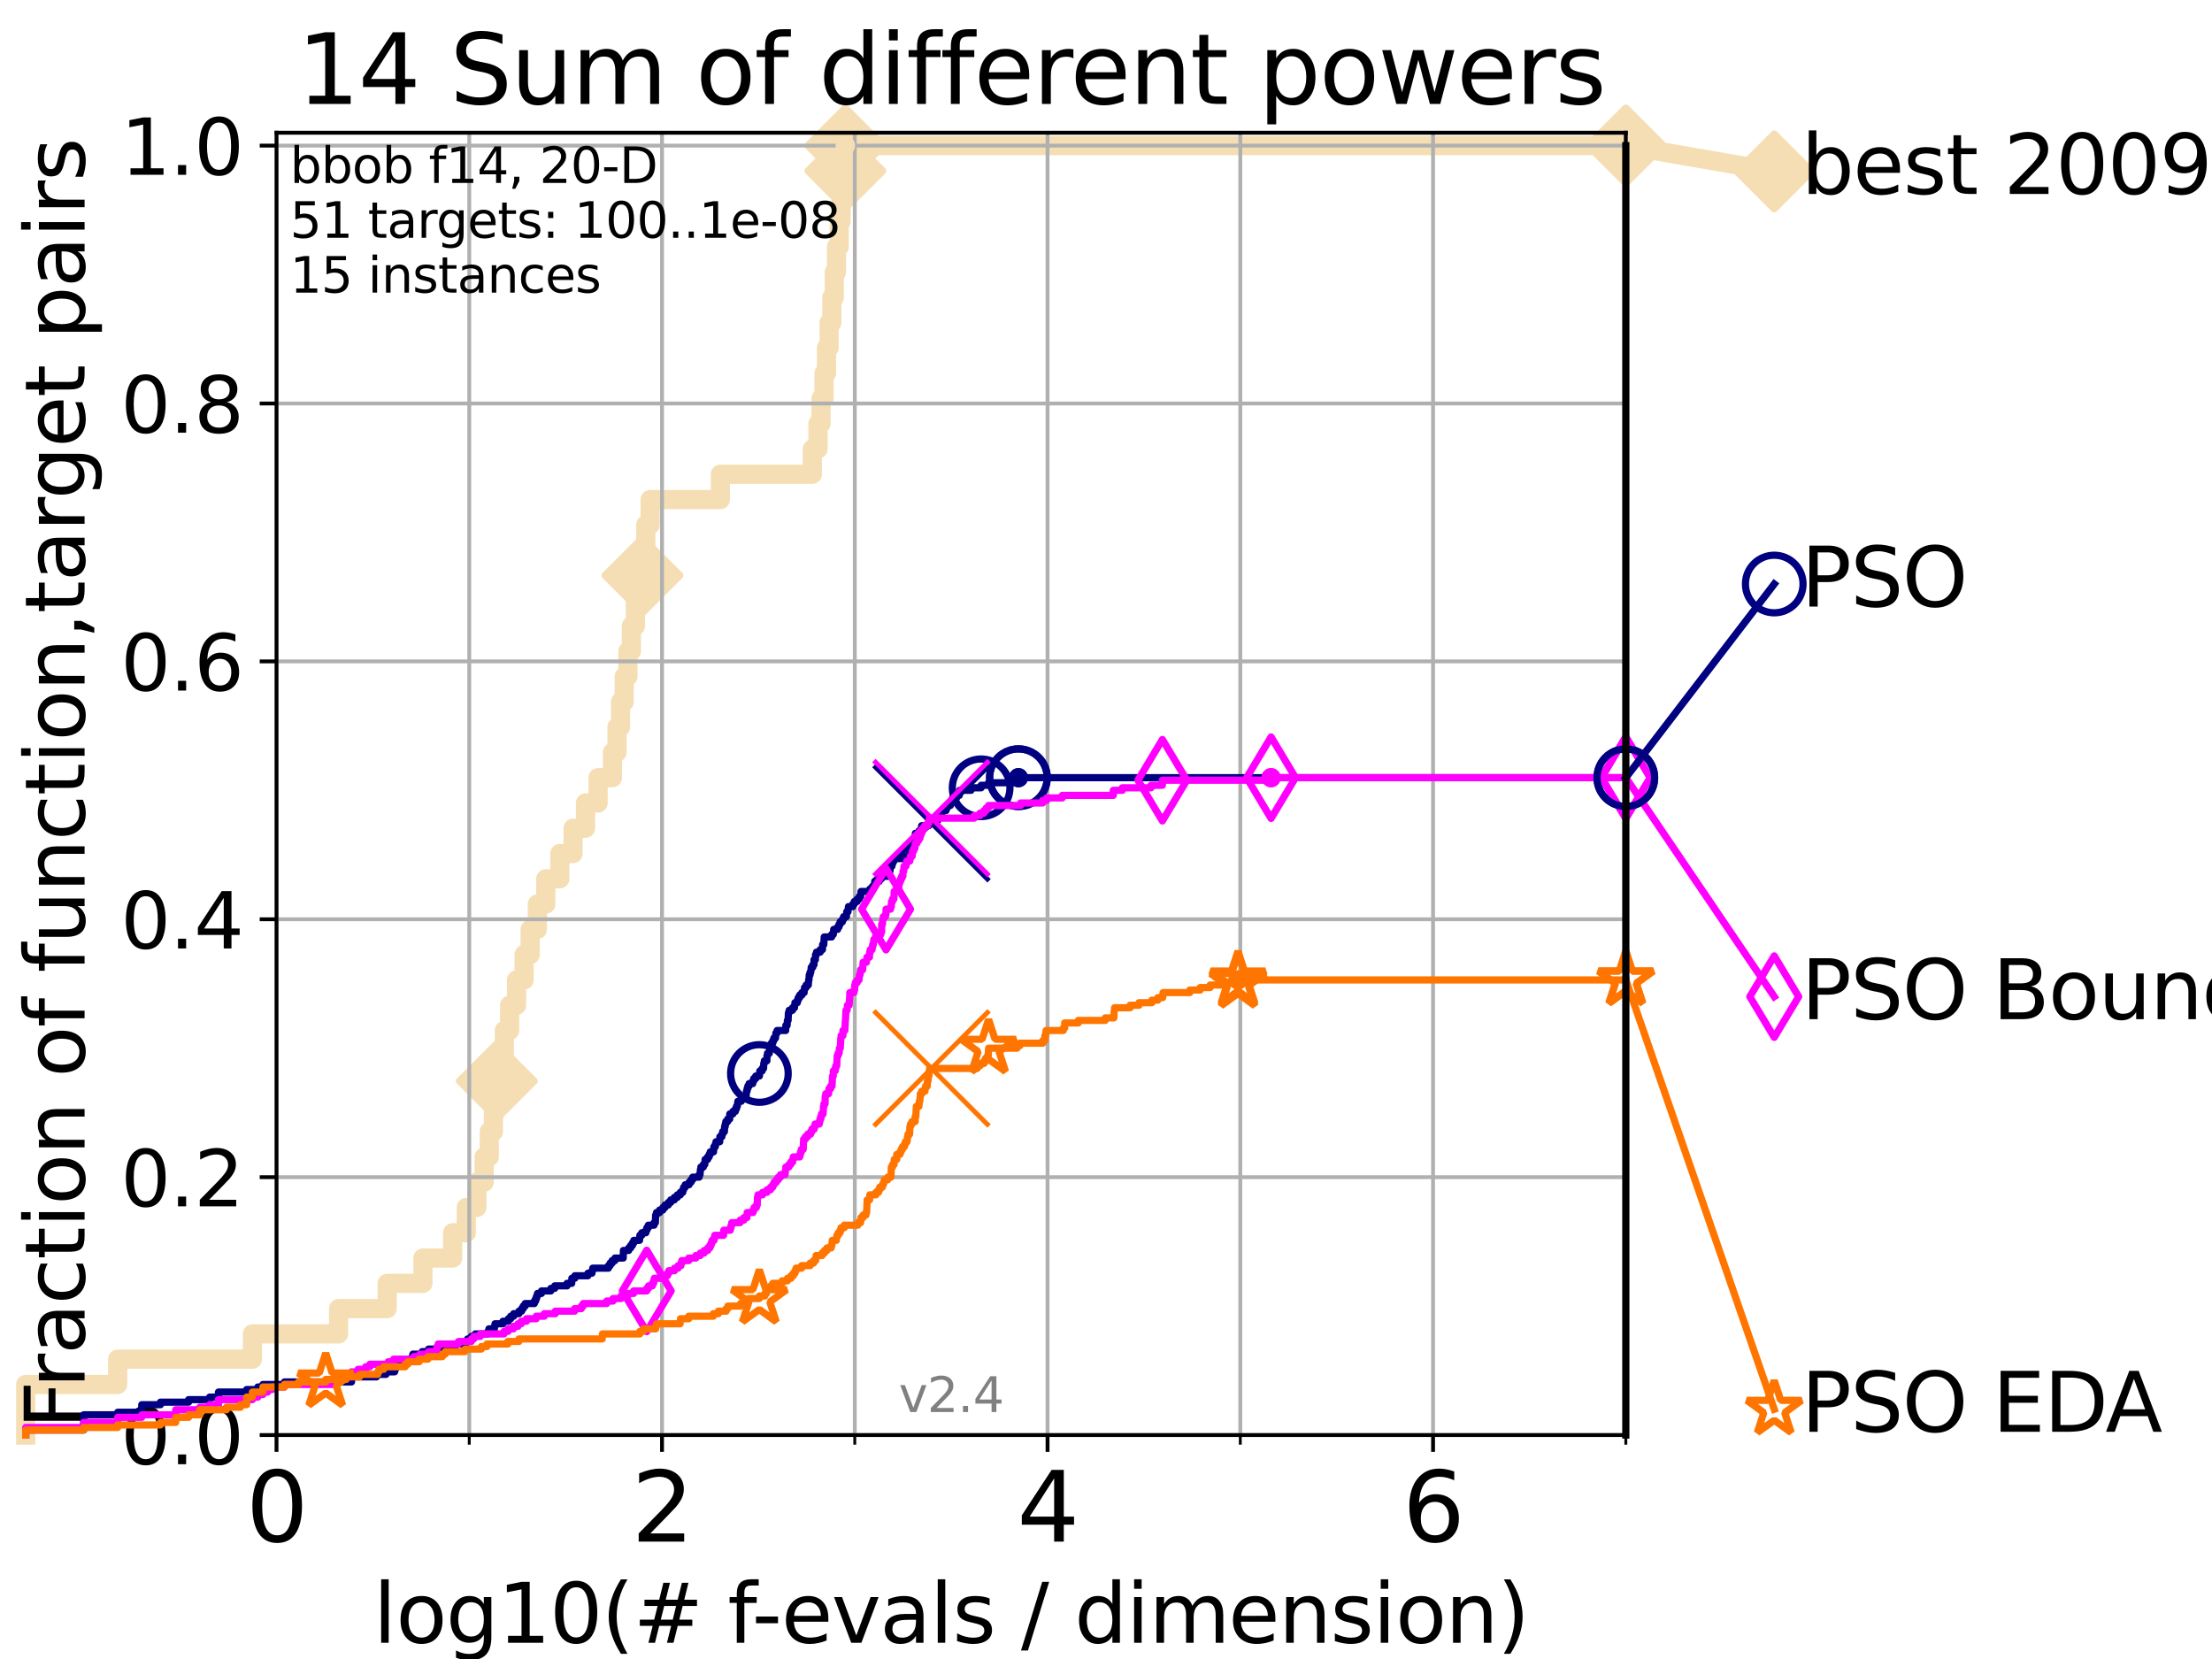 <?xml version="1.0" encoding="utf-8" standalone="no"?>
<!DOCTYPE svg PUBLIC "-//W3C//DTD SVG 1.1//EN"
  "http://www.w3.org/Graphics/SVG/1.1/DTD/svg11.dtd">
<svg height="345.6pt" version="1.1" viewBox="0 0 460.8 345.6" width="460.8pt" xmlns="http://www.w3.org/2000/svg" xmlns:xlink="http://www.w3.org/1999/xlink">
 <defs>
  <style type="text/css">*{stroke-linecap:butt;stroke-linejoin:round;}</style>
 </defs>
 <g id="figure_1">
  <g id="patch_1">
   <path d="M 0 345.6 
L 460.8 345.6 
L 460.8 0 
L 0 0 
z
" style="fill:#ffffff;"/>
  </g>
  <g id="axes_1">
   <g id="patch_2">
    <path d="M 57.6 298.944 
L 338.688 298.944 
L 338.688 27.648 
L 57.6 27.648 
z
" style="fill:#ffffff;"/>
   </g>
   <g id="line2d_1">
    <path d="M 5.357 298.944 
L 5.357 288.41 
L 24.516 288.41 
L 24.516 283.143 
L 52.583 283.143 
L 52.583 277.877 
L 70.539 277.877 
L 70.539 272.61 
L 80.65 272.61 
L 80.65 267.343 
L 88.105 267.343 
L 88.105 262.076 
L 94.295 262.076 
L 94.295 256.809 
L 97.134 256.809 
L 97.134 251.542 
L 99.338 251.542 
L 99.338 246.275 
L 100.862 246.275 
L 100.862 241.009 
L 101.924 241.009 
L 101.924 235.742 
L 102.794 235.742 
L 102.794 230.475 
L 103.498 230.475 
L 103.498 225.208 
L 104.355 225.208 
L 104.355 219.941 
L 105.057 219.941 
L 105.057 214.674 
L 106.169 214.674 
L 106.169 209.407 
L 107.614 209.407 
L 107.614 204.141 
L 109.177 204.141 
L 109.177 198.874 
L 110.443 198.874 
L 110.443 193.607 
L 111.936 193.607 
L 111.936 188.34 
L 113.7 188.34 
L 113.7 183.073 
L 116.621 183.073 
L 116.621 177.806 
L 119.377 177.806 
L 119.377 172.539 
L 121.975 172.539 
L 121.975 167.272 
L 124.595 167.272 
L 124.595 162.006 
L 127.58 162.006 
L 127.58 156.739 
L 128.531 156.739 
L 128.531 151.472 
L 129.262 151.472 
L 129.262 146.205 
L 130.032 146.205 
L 130.032 140.938 
L 130.809 140.938 
L 130.809 135.671 
L 131.528 135.671 
L 131.528 130.404 
L 132.363 130.404 
L 132.363 125.138 
L 133.228 125.138 
L 133.228 119.871 
L 133.833 119.871 
L 133.833 114.604 
L 134.535 114.604 
L 134.535 109.337 
L 135.432 109.337 
L 135.432 104.07 
L 150.064 104.07 
L 150.064 98.803 
L 169.225 98.803 
L 169.225 93.536 
L 170.403 93.536 
L 170.403 88.27 
L 171.031 88.27 
L 171.031 83.003 
L 171.66 83.003 
L 171.66 77.736 
L 172.176 77.736 
L 172.176 72.469 
L 172.72 72.469 
L 172.72 67.202 
L 173.289 67.202 
L 173.289 61.935 
L 173.801 61.935 
L 173.801 56.668 
L 174.264 56.668 
L 174.264 51.402 
L 174.82 51.402 
L 174.82 46.135 
L 175.212 46.135 
L 175.212 40.868 
L 175.661 40.868 
L 175.661 35.601 
L 176.102 35.601 
L 176.102 30.334 
L 338.688 30.334 
" style="fill:none;stroke:#f5deb3;stroke-linecap:square;stroke-width:4;"/>
   </g>
   <g id="line2d_2">
    <defs>
     <path d="M 0 7.778 
L 7.778 0 
L 0 -7.778 
L -7.778 0 
z
" id="m5375e23d34" style="stroke:#f5deb3;stroke-linejoin:miter;stroke-width:1.5;"/>
    </defs>
    <g>
     <use style="fill:#f5deb3;stroke:#f5deb3;stroke-linejoin:miter;stroke-width:1.5;" x="103.498" xlink:href="#m5375e23d34" y="225.208"/>
     <use style="fill:#f5deb3;stroke:#f5deb3;stroke-linejoin:miter;stroke-width:1.5;" x="133.833" xlink:href="#m5375e23d34" y="119.871"/>
     <use style="fill:#f5deb3;stroke:#f5deb3;stroke-linejoin:miter;stroke-width:1.5;" x="176.102" xlink:href="#m5375e23d34" y="35.601"/>
     <use style="fill:#f5deb3;stroke:#f5deb3;stroke-linejoin:miter;stroke-width:1.5;" x="176.102" xlink:href="#m5375e23d34" y="30.334"/>
     <use style="fill:#f5deb3;stroke:#f5deb3;stroke-linejoin:miter;stroke-width:1.5;" x="176.102" xlink:href="#m5375e23d34" y="30.334"/>
     <use style="fill:#f5deb3;stroke:#f5deb3;stroke-linejoin:miter;stroke-width:1.5;" x="338.688" xlink:href="#m5375e23d34" y="30.334"/>
    </g>
   </g>
   <g id="line2d_3">
    <path style="fill:none;stroke:#f5deb3;stroke-linecap:square;stroke-width:4;"/>
    <g/>
   </g>
   <g id="line2d_4">
    <path d="M 338.688 30.334 
L 369.608 35.706 
" style="fill:none;stroke:#f5deb3;stroke-linecap:square;stroke-width:4;"/>
    <g>
     <use style="fill:#f5deb3;stroke:#f5deb3;stroke-linejoin:miter;stroke-width:1.5;" x="338.688" xlink:href="#m5375e23d34" y="30.334"/>
     <use style="fill:#f5deb3;stroke:#f5deb3;stroke-linejoin:miter;stroke-width:1.5;" x="369.608" xlink:href="#m5375e23d34" y="35.706"/>
    </g>
   </g>
   <g id="matplotlib.axis_1">
    <g id="xtick_1">
     <g id="line2d_5">
      <path clip-path="url(#p3c8eb1bd88)" d="M 57.6 298.944 
L 57.6 27.648 
" style="fill:none;stroke:#b0b0b0;stroke-linecap:square;stroke-width:0.8;"/>
     </g>
     <g id="line2d_6">
      <defs>
       <path d="M 0 0 
L 0 3.5 
" id="m01365c67f9" style="stroke:#000000;stroke-width:0.8;"/>
      </defs>
      <g>
       <use style="stroke:#000000;stroke-width:0.8;" x="57.6" xlink:href="#m01365c67f9" y="298.944"/>
      </g>
     </g>
     <g id="text_1">
      <!-- 0 -->
      <g transform="translate(51.237 321.141)scale(0.2 -0.2)">
       <defs>
        <path d="M 2034 4250 
Q 1547 4250 1301 3770 
Q 1056 3291 1056 2328 
Q 1056 1369 1301 889 
Q 1547 409 2034 409 
Q 2525 409 2770 889 
Q 3016 1369 3016 2328 
Q 3016 3291 2770 3770 
Q 2525 4250 2034 4250 
z
M 2034 4750 
Q 2819 4750 3233 4129 
Q 3647 3509 3647 2328 
Q 3647 1150 3233 529 
Q 2819 -91 2034 -91 
Q 1250 -91 836 529 
Q 422 1150 422 2328 
Q 422 3509 836 4129 
Q 1250 4750 2034 4750 
z
" id="DejaVuSans-30" transform="scale(0.016)"/>
       </defs>
       <use xlink:href="#DejaVuSans-30"/>
      </g>
     </g>
    </g>
    <g id="xtick_2">
     <g id="line2d_7">
      <path clip-path="url(#p3c8eb1bd88)" d="M 137.911 298.944 
L 137.911 27.648 
" style="fill:none;stroke:#b0b0b0;stroke-linecap:square;stroke-width:0.8;"/>
     </g>
     <g id="line2d_8">
      <g>
       <use style="stroke:#000000;stroke-width:0.8;" x="137.911" xlink:href="#m01365c67f9" y="298.944"/>
      </g>
     </g>
     <g id="text_2">
      <!-- 2 -->
      <g transform="translate(131.548 321.141)scale(0.2 -0.2)">
       <defs>
        <path d="M 1228 531 
L 3431 531 
L 3431 0 
L 469 0 
L 469 531 
Q 828 903 1448 1529 
Q 2069 2156 2228 2338 
Q 2531 2678 2651 2914 
Q 2772 3150 2772 3378 
Q 2772 3750 2511 3984 
Q 2250 4219 1831 4219 
Q 1534 4219 1204 4116 
Q 875 4013 500 3803 
L 500 4441 
Q 881 4594 1212 4672 
Q 1544 4750 1819 4750 
Q 2544 4750 2975 4387 
Q 3406 4025 3406 3419 
Q 3406 3131 3298 2873 
Q 3191 2616 2906 2266 
Q 2828 2175 2409 1742 
Q 1991 1309 1228 531 
z
" id="DejaVuSans-32" transform="scale(0.016)"/>
       </defs>
       <use xlink:href="#DejaVuSans-32"/>
      </g>
     </g>
    </g>
    <g id="xtick_3">
     <g id="line2d_9">
      <path clip-path="url(#p3c8eb1bd88)" d="M 218.222 298.944 
L 218.222 27.648 
" style="fill:none;stroke:#b0b0b0;stroke-linecap:square;stroke-width:0.8;"/>
     </g>
     <g id="line2d_10">
      <g>
       <use style="stroke:#000000;stroke-width:0.8;" x="218.222" xlink:href="#m01365c67f9" y="298.944"/>
      </g>
     </g>
     <g id="text_3">
      <!-- 4 -->
      <g transform="translate(211.859 321.141)scale(0.2 -0.2)">
       <defs>
        <path d="M 2419 4116 
L 825 1625 
L 2419 1625 
L 2419 4116 
z
M 2253 4666 
L 3047 4666 
L 3047 1625 
L 3713 1625 
L 3713 1100 
L 3047 1100 
L 3047 0 
L 2419 0 
L 2419 1100 
L 313 1100 
L 313 1709 
L 2253 4666 
z
" id="DejaVuSans-34" transform="scale(0.016)"/>
       </defs>
       <use xlink:href="#DejaVuSans-34"/>
      </g>
     </g>
    </g>
    <g id="xtick_4">
     <g id="line2d_11">
      <path clip-path="url(#p3c8eb1bd88)" d="M 298.533 298.944 
L 298.533 27.648 
" style="fill:none;stroke:#b0b0b0;stroke-linecap:square;stroke-width:0.8;"/>
     </g>
     <g id="line2d_12">
      <g>
       <use style="stroke:#000000;stroke-width:0.8;" x="298.533" xlink:href="#m01365c67f9" y="298.944"/>
      </g>
     </g>
     <g id="text_4">
      <!-- 6 -->
      <g transform="translate(292.17 321.141)scale(0.2 -0.2)">
       <defs>
        <path d="M 2113 2584 
Q 1688 2584 1439 2293 
Q 1191 2003 1191 1497 
Q 1191 994 1439 701 
Q 1688 409 2113 409 
Q 2538 409 2786 701 
Q 3034 994 3034 1497 
Q 3034 2003 2786 2293 
Q 2538 2584 2113 2584 
z
M 3366 4563 
L 3366 3988 
Q 3128 4100 2886 4159 
Q 2644 4219 2406 4219 
Q 1781 4219 1451 3797 
Q 1122 3375 1075 2522 
Q 1259 2794 1537 2939 
Q 1816 3084 2150 3084 
Q 2853 3084 3261 2657 
Q 3669 2231 3669 1497 
Q 3669 778 3244 343 
Q 2819 -91 2113 -91 
Q 1303 -91 875 529 
Q 447 1150 447 2328 
Q 447 3434 972 4092 
Q 1497 4750 2381 4750 
Q 2619 4750 2861 4703 
Q 3103 4656 3366 4563 
z
" id="DejaVuSans-36" transform="scale(0.016)"/>
       </defs>
       <use xlink:href="#DejaVuSans-36"/>
      </g>
     </g>
    </g>
    <g id="xtick_5">
     <g id="line2d_13">
      <path clip-path="url(#p3c8eb1bd88)" d="M 97.755 298.944 
L 97.755 27.648 
" style="fill:none;stroke:#b0b0b0;stroke-linecap:square;stroke-width:0.8;"/>
     </g>
     <g id="line2d_14">
      <defs>
       <path d="M 0 0 
L 0 2 
" id="mb84b0a284d" style="stroke:#000000;stroke-width:0.6;"/>
      </defs>
      <g>
       <use style="stroke:#000000;stroke-width:0.6;" x="97.755" xlink:href="#mb84b0a284d" y="298.944"/>
      </g>
     </g>
    </g>
    <g id="xtick_6">
     <g id="line2d_15">
      <path clip-path="url(#p3c8eb1bd88)" d="M 178.066 298.944 
L 178.066 27.648 
" style="fill:none;stroke:#b0b0b0;stroke-linecap:square;stroke-width:0.8;"/>
     </g>
     <g id="line2d_16">
      <g>
       <use style="stroke:#000000;stroke-width:0.6;" x="178.066" xlink:href="#mb84b0a284d" y="298.944"/>
      </g>
     </g>
    </g>
    <g id="xtick_7">
     <g id="line2d_17">
      <path clip-path="url(#p3c8eb1bd88)" d="M 258.377 298.944 
L 258.377 27.648 
" style="fill:none;stroke:#b0b0b0;stroke-linecap:square;stroke-width:0.8;"/>
     </g>
     <g id="line2d_18">
      <g>
       <use style="stroke:#000000;stroke-width:0.6;" x="258.377" xlink:href="#mb84b0a284d" y="298.944"/>
      </g>
     </g>
    </g>
    <g id="xtick_8">
     <g id="line2d_19">
      <path clip-path="url(#p3c8eb1bd88)" d="M 338.688 298.944 
L 338.688 27.648 
" style="fill:none;stroke:#b0b0b0;stroke-linecap:square;stroke-width:0.8;"/>
     </g>
     <g id="line2d_20">
      <g>
       <use style="stroke:#000000;stroke-width:0.6;" x="338.688" xlink:href="#mb84b0a284d" y="298.944"/>
      </g>
     </g>
    </g>
    <g id="text_5">
     <!-- log10(# f-evals / dimension) -->
     <g transform="translate(77.764 342.218)scale(0.17 -0.17)">
      <defs>
       <path d="M 603 4863 
L 1178 4863 
L 1178 0 
L 603 0 
L 603 4863 
z
" id="DejaVuSans-6c" transform="scale(0.016)"/>
       <path d="M 1959 3097 
Q 1497 3097 1228 2736 
Q 959 2375 959 1747 
Q 959 1119 1226 758 
Q 1494 397 1959 397 
Q 2419 397 2687 759 
Q 2956 1122 2956 1747 
Q 2956 2369 2687 2733 
Q 2419 3097 1959 3097 
z
M 1959 3584 
Q 2709 3584 3137 3096 
Q 3566 2609 3566 1747 
Q 3566 888 3137 398 
Q 2709 -91 1959 -91 
Q 1206 -91 779 398 
Q 353 888 353 1747 
Q 353 2609 779 3096 
Q 1206 3584 1959 3584 
z
" id="DejaVuSans-6f" transform="scale(0.016)"/>
       <path d="M 2906 1791 
Q 2906 2416 2648 2759 
Q 2391 3103 1925 3103 
Q 1463 3103 1205 2759 
Q 947 2416 947 1791 
Q 947 1169 1205 825 
Q 1463 481 1925 481 
Q 2391 481 2648 825 
Q 2906 1169 2906 1791 
z
M 3481 434 
Q 3481 -459 3084 -895 
Q 2688 -1331 1869 -1331 
Q 1566 -1331 1297 -1286 
Q 1028 -1241 775 -1147 
L 775 -588 
Q 1028 -725 1275 -790 
Q 1522 -856 1778 -856 
Q 2344 -856 2625 -561 
Q 2906 -266 2906 331 
L 2906 616 
Q 2728 306 2450 153 
Q 2172 0 1784 0 
Q 1141 0 747 490 
Q 353 981 353 1791 
Q 353 2603 747 3093 
Q 1141 3584 1784 3584 
Q 2172 3584 2450 3431 
Q 2728 3278 2906 2969 
L 2906 3500 
L 3481 3500 
L 3481 434 
z
" id="DejaVuSans-67" transform="scale(0.016)"/>
       <path d="M 794 531 
L 1825 531 
L 1825 4091 
L 703 3866 
L 703 4441 
L 1819 4666 
L 2450 4666 
L 2450 531 
L 3481 531 
L 3481 0 
L 794 0 
L 794 531 
z
" id="DejaVuSans-31" transform="scale(0.016)"/>
       <path d="M 1984 4856 
Q 1566 4138 1362 3434 
Q 1159 2731 1159 2009 
Q 1159 1288 1364 580 
Q 1569 -128 1984 -844 
L 1484 -844 
Q 1016 -109 783 600 
Q 550 1309 550 2009 
Q 550 2706 781 3412 
Q 1013 4119 1484 4856 
L 1984 4856 
z
" id="DejaVuSans-28" transform="scale(0.016)"/>
       <path d="M 3272 2816 
L 2363 2816 
L 2100 1772 
L 3016 1772 
L 3272 2816 
z
M 2803 4594 
L 2478 3297 
L 3391 3297 
L 3719 4594 
L 4219 4594 
L 3897 3297 
L 4872 3297 
L 4872 2816 
L 3775 2816 
L 3519 1772 
L 4513 1772 
L 4513 1294 
L 3397 1294 
L 3072 0 
L 2572 0 
L 2894 1294 
L 1978 1294 
L 1656 0 
L 1153 0 
L 1478 1294 
L 494 1294 
L 494 1772 
L 1594 1772 
L 1856 2816 
L 850 2816 
L 850 3297 
L 1978 3297 
L 2297 4594 
L 2803 4594 
z
" id="DejaVuSans-23" transform="scale(0.016)"/>
       <path id="DejaVuSans-20" transform="scale(0.016)"/>
       <path d="M 2375 4863 
L 2375 4384 
L 1825 4384 
Q 1516 4384 1395 4259 
Q 1275 4134 1275 3809 
L 1275 3500 
L 2222 3500 
L 2222 3053 
L 1275 3053 
L 1275 0 
L 697 0 
L 697 3053 
L 147 3053 
L 147 3500 
L 697 3500 
L 697 3744 
Q 697 4328 969 4595 
Q 1241 4863 1831 4863 
L 2375 4863 
z
" id="DejaVuSans-66" transform="scale(0.016)"/>
       <path d="M 313 2009 
L 1997 2009 
L 1997 1497 
L 313 1497 
L 313 2009 
z
" id="DejaVuSans-2d" transform="scale(0.016)"/>
       <path d="M 3597 1894 
L 3597 1613 
L 953 1613 
Q 991 1019 1311 708 
Q 1631 397 2203 397 
Q 2534 397 2845 478 
Q 3156 559 3463 722 
L 3463 178 
Q 3153 47 2828 -22 
Q 2503 -91 2169 -91 
Q 1331 -91 842 396 
Q 353 884 353 1716 
Q 353 2575 817 3079 
Q 1281 3584 2069 3584 
Q 2775 3584 3186 3129 
Q 3597 2675 3597 1894 
z
M 3022 2063 
Q 3016 2534 2758 2815 
Q 2500 3097 2075 3097 
Q 1594 3097 1305 2825 
Q 1016 2553 972 2059 
L 3022 2063 
z
" id="DejaVuSans-65" transform="scale(0.016)"/>
       <path d="M 191 3500 
L 800 3500 
L 1894 563 
L 2988 3500 
L 3597 3500 
L 2284 0 
L 1503 0 
L 191 3500 
z
" id="DejaVuSans-76" transform="scale(0.016)"/>
       <path d="M 2194 1759 
Q 1497 1759 1228 1600 
Q 959 1441 959 1056 
Q 959 750 1161 570 
Q 1363 391 1709 391 
Q 2188 391 2477 730 
Q 2766 1069 2766 1631 
L 2766 1759 
L 2194 1759 
z
M 3341 1997 
L 3341 0 
L 2766 0 
L 2766 531 
Q 2569 213 2275 61 
Q 1981 -91 1556 -91 
Q 1019 -91 701 211 
Q 384 513 384 1019 
Q 384 1609 779 1909 
Q 1175 2209 1959 2209 
L 2766 2209 
L 2766 2266 
Q 2766 2663 2505 2880 
Q 2244 3097 1772 3097 
Q 1472 3097 1187 3025 
Q 903 2953 641 2809 
L 641 3341 
Q 956 3463 1253 3523 
Q 1550 3584 1831 3584 
Q 2591 3584 2966 3190 
Q 3341 2797 3341 1997 
z
" id="DejaVuSans-61" transform="scale(0.016)"/>
       <path d="M 2834 3397 
L 2834 2853 
Q 2591 2978 2328 3040 
Q 2066 3103 1784 3103 
Q 1356 3103 1142 2972 
Q 928 2841 928 2578 
Q 928 2378 1081 2264 
Q 1234 2150 1697 2047 
L 1894 2003 
Q 2506 1872 2764 1633 
Q 3022 1394 3022 966 
Q 3022 478 2636 193 
Q 2250 -91 1575 -91 
Q 1294 -91 989 -36 
Q 684 19 347 128 
L 347 722 
Q 666 556 975 473 
Q 1284 391 1588 391 
Q 1994 391 2212 530 
Q 2431 669 2431 922 
Q 2431 1156 2273 1281 
Q 2116 1406 1581 1522 
L 1381 1569 
Q 847 1681 609 1914 
Q 372 2147 372 2553 
Q 372 3047 722 3315 
Q 1072 3584 1716 3584 
Q 2034 3584 2315 3537 
Q 2597 3491 2834 3397 
z
" id="DejaVuSans-73" transform="scale(0.016)"/>
       <path d="M 1625 4666 
L 2156 4666 
L 531 -594 
L 0 -594 
L 1625 4666 
z
" id="DejaVuSans-2f" transform="scale(0.016)"/>
       <path d="M 2906 2969 
L 2906 4863 
L 3481 4863 
L 3481 0 
L 2906 0 
L 2906 525 
Q 2725 213 2448 61 
Q 2172 -91 1784 -91 
Q 1150 -91 751 415 
Q 353 922 353 1747 
Q 353 2572 751 3078 
Q 1150 3584 1784 3584 
Q 2172 3584 2448 3432 
Q 2725 3281 2906 2969 
z
M 947 1747 
Q 947 1113 1208 752 
Q 1469 391 1925 391 
Q 2381 391 2643 752 
Q 2906 1113 2906 1747 
Q 2906 2381 2643 2742 
Q 2381 3103 1925 3103 
Q 1469 3103 1208 2742 
Q 947 2381 947 1747 
z
" id="DejaVuSans-64" transform="scale(0.016)"/>
       <path d="M 603 3500 
L 1178 3500 
L 1178 0 
L 603 0 
L 603 3500 
z
M 603 4863 
L 1178 4863 
L 1178 4134 
L 603 4134 
L 603 4863 
z
" id="DejaVuSans-69" transform="scale(0.016)"/>
       <path d="M 3328 2828 
Q 3544 3216 3844 3400 
Q 4144 3584 4550 3584 
Q 5097 3584 5394 3201 
Q 5691 2819 5691 2113 
L 5691 0 
L 5113 0 
L 5113 2094 
Q 5113 2597 4934 2840 
Q 4756 3084 4391 3084 
Q 3944 3084 3684 2787 
Q 3425 2491 3425 1978 
L 3425 0 
L 2847 0 
L 2847 2094 
Q 2847 2600 2669 2842 
Q 2491 3084 2119 3084 
Q 1678 3084 1418 2786 
Q 1159 2488 1159 1978 
L 1159 0 
L 581 0 
L 581 3500 
L 1159 3500 
L 1159 2956 
Q 1356 3278 1631 3431 
Q 1906 3584 2284 3584 
Q 2666 3584 2933 3390 
Q 3200 3197 3328 2828 
z
" id="DejaVuSans-6d" transform="scale(0.016)"/>
       <path d="M 3513 2113 
L 3513 0 
L 2938 0 
L 2938 2094 
Q 2938 2591 2744 2837 
Q 2550 3084 2163 3084 
Q 1697 3084 1428 2787 
Q 1159 2491 1159 1978 
L 1159 0 
L 581 0 
L 581 3500 
L 1159 3500 
L 1159 2956 
Q 1366 3272 1645 3428 
Q 1925 3584 2291 3584 
Q 2894 3584 3203 3211 
Q 3513 2838 3513 2113 
z
" id="DejaVuSans-6e" transform="scale(0.016)"/>
       <path d="M 513 4856 
L 1013 4856 
Q 1481 4119 1714 3412 
Q 1947 2706 1947 2009 
Q 1947 1309 1714 600 
Q 1481 -109 1013 -844 
L 513 -844 
Q 928 -128 1133 580 
Q 1338 1288 1338 2009 
Q 1338 2731 1133 3434 
Q 928 4138 513 4856 
z
" id="DejaVuSans-29" transform="scale(0.016)"/>
      </defs>
      <use xlink:href="#DejaVuSans-6c"/>
      <use x="27.783" xlink:href="#DejaVuSans-6f"/>
      <use x="88.965" xlink:href="#DejaVuSans-67"/>
      <use x="152.441" xlink:href="#DejaVuSans-31"/>
      <use x="216.064" xlink:href="#DejaVuSans-30"/>
      <use x="279.688" xlink:href="#DejaVuSans-28"/>
      <use x="318.701" xlink:href="#DejaVuSans-23"/>
      <use x="402.49" xlink:href="#DejaVuSans-20"/>
      <use x="434.277" xlink:href="#DejaVuSans-66"/>
      <use x="463.982" xlink:href="#DejaVuSans-2d"/>
      <use x="500.066" xlink:href="#DejaVuSans-65"/>
      <use x="561.59" xlink:href="#DejaVuSans-76"/>
      <use x="620.77" xlink:href="#DejaVuSans-61"/>
      <use x="682.049" xlink:href="#DejaVuSans-6c"/>
      <use x="709.832" xlink:href="#DejaVuSans-73"/>
      <use x="761.932" xlink:href="#DejaVuSans-20"/>
      <use x="793.719" xlink:href="#DejaVuSans-2f"/>
      <use x="827.41" xlink:href="#DejaVuSans-20"/>
      <use x="859.197" xlink:href="#DejaVuSans-64"/>
      <use x="922.674" xlink:href="#DejaVuSans-69"/>
      <use x="950.457" xlink:href="#DejaVuSans-6d"/>
      <use x="1047.869" xlink:href="#DejaVuSans-65"/>
      <use x="1109.393" xlink:href="#DejaVuSans-6e"/>
      <use x="1172.771" xlink:href="#DejaVuSans-73"/>
      <use x="1224.871" xlink:href="#DejaVuSans-69"/>
      <use x="1252.654" xlink:href="#DejaVuSans-6f"/>
      <use x="1313.836" xlink:href="#DejaVuSans-6e"/>
      <use x="1377.215" xlink:href="#DejaVuSans-29"/>
     </g>
    </g>
   </g>
   <g id="matplotlib.axis_2">
    <g id="ytick_1">
     <g id="line2d_21">
      <path clip-path="url(#p3c8eb1bd88)" d="M 57.6 298.944 
L 338.688 298.944 
" style="fill:none;stroke:#b0b0b0;stroke-linecap:square;stroke-width:0.8;"/>
     </g>
     <g id="line2d_22">
      <defs>
       <path d="M 0 0 
L -3.5 0 
" id="ma8923f0f9e" style="stroke:#000000;stroke-width:0.8;"/>
      </defs>
      <g>
       <use style="stroke:#000000;stroke-width:0.8;" x="57.6" xlink:href="#ma8923f0f9e" y="298.944"/>
      </g>
     </g>
     <g id="text_6">
      <!-- 0.0 -->
      <g transform="translate(25.155 305.023)scale(0.16 -0.16)">
       <defs>
        <path d="M 684 794 
L 1344 794 
L 1344 0 
L 684 0 
L 684 794 
z
" id="DejaVuSans-2e" transform="scale(0.016)"/>
       </defs>
       <use xlink:href="#DejaVuSans-30"/>
       <use x="63.623" xlink:href="#DejaVuSans-2e"/>
       <use x="95.41" xlink:href="#DejaVuSans-30"/>
      </g>
     </g>
    </g>
    <g id="ytick_2">
     <g id="line2d_23">
      <path clip-path="url(#p3c8eb1bd88)" d="M 57.6 245.222 
L 338.688 245.222 
" style="fill:none;stroke:#b0b0b0;stroke-linecap:square;stroke-width:0.8;"/>
     </g>
     <g id="line2d_24">
      <g>
       <use style="stroke:#000000;stroke-width:0.8;" x="57.6" xlink:href="#ma8923f0f9e" y="245.222"/>
      </g>
     </g>
     <g id="text_7">
      <!-- 0.2 -->
      <g transform="translate(25.155 251.301)scale(0.16 -0.16)">
       <use xlink:href="#DejaVuSans-30"/>
       <use x="63.623" xlink:href="#DejaVuSans-2e"/>
       <use x="95.41" xlink:href="#DejaVuSans-32"/>
      </g>
     </g>
    </g>
    <g id="ytick_3">
     <g id="line2d_25">
      <path clip-path="url(#p3c8eb1bd88)" d="M 57.6 191.5 
L 338.688 191.5 
" style="fill:none;stroke:#b0b0b0;stroke-linecap:square;stroke-width:0.8;"/>
     </g>
     <g id="line2d_26">
      <g>
       <use style="stroke:#000000;stroke-width:0.8;" x="57.6" xlink:href="#ma8923f0f9e" y="191.5"/>
      </g>
     </g>
     <g id="text_8">
      <!-- 0.4 -->
      <g transform="translate(25.155 197.579)scale(0.16 -0.16)">
       <use xlink:href="#DejaVuSans-30"/>
       <use x="63.623" xlink:href="#DejaVuSans-2e"/>
       <use x="95.41" xlink:href="#DejaVuSans-34"/>
      </g>
     </g>
    </g>
    <g id="ytick_4">
     <g id="line2d_27">
      <path clip-path="url(#p3c8eb1bd88)" d="M 57.6 137.778 
L 338.688 137.778 
" style="fill:none;stroke:#b0b0b0;stroke-linecap:square;stroke-width:0.8;"/>
     </g>
     <g id="line2d_28">
      <g>
       <use style="stroke:#000000;stroke-width:0.8;" x="57.6" xlink:href="#ma8923f0f9e" y="137.778"/>
      </g>
     </g>
     <g id="text_9">
      <!-- 0.6 -->
      <g transform="translate(25.155 143.857)scale(0.16 -0.16)">
       <use xlink:href="#DejaVuSans-30"/>
       <use x="63.623" xlink:href="#DejaVuSans-2e"/>
       <use x="95.41" xlink:href="#DejaVuSans-36"/>
      </g>
     </g>
    </g>
    <g id="ytick_5">
     <g id="line2d_29">
      <path clip-path="url(#p3c8eb1bd88)" d="M 57.6 84.056 
L 338.688 84.056 
" style="fill:none;stroke:#b0b0b0;stroke-linecap:square;stroke-width:0.8;"/>
     </g>
     <g id="line2d_30">
      <g>
       <use style="stroke:#000000;stroke-width:0.8;" x="57.6" xlink:href="#ma8923f0f9e" y="84.056"/>
      </g>
     </g>
     <g id="text_10">
      <!-- 0.8 -->
      <g transform="translate(25.155 90.135)scale(0.16 -0.16)">
       <defs>
        <path d="M 2034 2216 
Q 1584 2216 1326 1975 
Q 1069 1734 1069 1313 
Q 1069 891 1326 650 
Q 1584 409 2034 409 
Q 2484 409 2743 651 
Q 3003 894 3003 1313 
Q 3003 1734 2745 1975 
Q 2488 2216 2034 2216 
z
M 1403 2484 
Q 997 2584 770 2862 
Q 544 3141 544 3541 
Q 544 4100 942 4425 
Q 1341 4750 2034 4750 
Q 2731 4750 3128 4425 
Q 3525 4100 3525 3541 
Q 3525 3141 3298 2862 
Q 3072 2584 2669 2484 
Q 3125 2378 3379 2068 
Q 3634 1759 3634 1313 
Q 3634 634 3220 271 
Q 2806 -91 2034 -91 
Q 1263 -91 848 271 
Q 434 634 434 1313 
Q 434 1759 690 2068 
Q 947 2378 1403 2484 
z
M 1172 3481 
Q 1172 3119 1398 2916 
Q 1625 2713 2034 2713 
Q 2441 2713 2670 2916 
Q 2900 3119 2900 3481 
Q 2900 3844 2670 4047 
Q 2441 4250 2034 4250 
Q 1625 4250 1398 4047 
Q 1172 3844 1172 3481 
z
" id="DejaVuSans-38" transform="scale(0.016)"/>
       </defs>
       <use xlink:href="#DejaVuSans-30"/>
       <use x="63.623" xlink:href="#DejaVuSans-2e"/>
       <use x="95.41" xlink:href="#DejaVuSans-38"/>
      </g>
     </g>
    </g>
    <g id="ytick_6">
     <g id="line2d_31">
      <path clip-path="url(#p3c8eb1bd88)" d="M 57.6 30.334 
L 338.688 30.334 
" style="fill:none;stroke:#b0b0b0;stroke-linecap:square;stroke-width:0.8;"/>
     </g>
     <g id="line2d_32">
      <g>
       <use style="stroke:#000000;stroke-width:0.8;" x="57.6" xlink:href="#ma8923f0f9e" y="30.334"/>
      </g>
     </g>
     <g id="text_11">
      <!-- 1.0 -->
      <g transform="translate(25.155 36.413)scale(0.16 -0.16)">
       <use xlink:href="#DejaVuSans-31"/>
       <use x="63.623" xlink:href="#DejaVuSans-2e"/>
       <use x="95.41" xlink:href="#DejaVuSans-30"/>
      </g>
     </g>
    </g>
    <g id="text_12">
     <!-- Fraction of function,target pairs -->
     <g transform="translate(17.62 297.681)rotate(-90)scale(0.17 -0.17)">
      <defs>
       <path d="M 628 4666 
L 3309 4666 
L 3309 4134 
L 1259 4134 
L 1259 2759 
L 3109 2759 
L 3109 2228 
L 1259 2228 
L 1259 0 
L 628 0 
L 628 4666 
z
" id="DejaVuSans-46" transform="scale(0.016)"/>
       <path d="M 2631 2963 
Q 2534 3019 2420 3045 
Q 2306 3072 2169 3072 
Q 1681 3072 1420 2755 
Q 1159 2438 1159 1844 
L 1159 0 
L 581 0 
L 581 3500 
L 1159 3500 
L 1159 2956 
Q 1341 3275 1631 3429 
Q 1922 3584 2338 3584 
Q 2397 3584 2469 3576 
Q 2541 3569 2628 3553 
L 2631 2963 
z
" id="DejaVuSans-72" transform="scale(0.016)"/>
       <path d="M 3122 3366 
L 3122 2828 
Q 2878 2963 2633 3030 
Q 2388 3097 2138 3097 
Q 1578 3097 1268 2742 
Q 959 2388 959 1747 
Q 959 1106 1268 751 
Q 1578 397 2138 397 
Q 2388 397 2633 464 
Q 2878 531 3122 666 
L 3122 134 
Q 2881 22 2623 -34 
Q 2366 -91 2075 -91 
Q 1284 -91 818 406 
Q 353 903 353 1747 
Q 353 2603 823 3093 
Q 1294 3584 2113 3584 
Q 2378 3584 2631 3529 
Q 2884 3475 3122 3366 
z
" id="DejaVuSans-63" transform="scale(0.016)"/>
       <path d="M 1172 4494 
L 1172 3500 
L 2356 3500 
L 2356 3053 
L 1172 3053 
L 1172 1153 
Q 1172 725 1289 603 
Q 1406 481 1766 481 
L 2356 481 
L 2356 0 
L 1766 0 
Q 1100 0 847 248 
Q 594 497 594 1153 
L 594 3053 
L 172 3053 
L 172 3500 
L 594 3500 
L 594 4494 
L 1172 4494 
z
" id="DejaVuSans-74" transform="scale(0.016)"/>
       <path d="M 544 1381 
L 544 3500 
L 1119 3500 
L 1119 1403 
Q 1119 906 1312 657 
Q 1506 409 1894 409 
Q 2359 409 2629 706 
Q 2900 1003 2900 1516 
L 2900 3500 
L 3475 3500 
L 3475 0 
L 2900 0 
L 2900 538 
Q 2691 219 2414 64 
Q 2138 -91 1772 -91 
Q 1169 -91 856 284 
Q 544 659 544 1381 
z
M 1991 3584 
L 1991 3584 
z
" id="DejaVuSans-75" transform="scale(0.016)"/>
       <path d="M 750 794 
L 1409 794 
L 1409 256 
L 897 -744 
L 494 -744 
L 750 256 
L 750 794 
z
" id="DejaVuSans-2c" transform="scale(0.016)"/>
       <path d="M 1159 525 
L 1159 -1331 
L 581 -1331 
L 581 3500 
L 1159 3500 
L 1159 2969 
Q 1341 3281 1617 3432 
Q 1894 3584 2278 3584 
Q 2916 3584 3314 3078 
Q 3713 2572 3713 1747 
Q 3713 922 3314 415 
Q 2916 -91 2278 -91 
Q 1894 -91 1617 61 
Q 1341 213 1159 525 
z
M 3116 1747 
Q 3116 2381 2855 2742 
Q 2594 3103 2138 3103 
Q 1681 3103 1420 2742 
Q 1159 2381 1159 1747 
Q 1159 1113 1420 752 
Q 1681 391 2138 391 
Q 2594 391 2855 752 
Q 3116 1113 3116 1747 
z
" id="DejaVuSans-70" transform="scale(0.016)"/>
      </defs>
      <use xlink:href="#DejaVuSans-46"/>
      <use x="50.27" xlink:href="#DejaVuSans-72"/>
      <use x="91.383" xlink:href="#DejaVuSans-61"/>
      <use x="152.662" xlink:href="#DejaVuSans-63"/>
      <use x="207.643" xlink:href="#DejaVuSans-74"/>
      <use x="246.852" xlink:href="#DejaVuSans-69"/>
      <use x="274.635" xlink:href="#DejaVuSans-6f"/>
      <use x="335.816" xlink:href="#DejaVuSans-6e"/>
      <use x="399.195" xlink:href="#DejaVuSans-20"/>
      <use x="430.982" xlink:href="#DejaVuSans-6f"/>
      <use x="492.164" xlink:href="#DejaVuSans-66"/>
      <use x="527.369" xlink:href="#DejaVuSans-20"/>
      <use x="559.156" xlink:href="#DejaVuSans-66"/>
      <use x="594.361" xlink:href="#DejaVuSans-75"/>
      <use x="657.74" xlink:href="#DejaVuSans-6e"/>
      <use x="721.119" xlink:href="#DejaVuSans-63"/>
      <use x="776.1" xlink:href="#DejaVuSans-74"/>
      <use x="815.309" xlink:href="#DejaVuSans-69"/>
      <use x="843.092" xlink:href="#DejaVuSans-6f"/>
      <use x="904.273" xlink:href="#DejaVuSans-6e"/>
      <use x="967.652" xlink:href="#DejaVuSans-2c"/>
      <use x="999.439" xlink:href="#DejaVuSans-74"/>
      <use x="1038.648" xlink:href="#DejaVuSans-61"/>
      <use x="1099.928" xlink:href="#DejaVuSans-72"/>
      <use x="1139.291" xlink:href="#DejaVuSans-67"/>
      <use x="1202.768" xlink:href="#DejaVuSans-65"/>
      <use x="1264.291" xlink:href="#DejaVuSans-74"/>
      <use x="1303.5" xlink:href="#DejaVuSans-20"/>
      <use x="1335.287" xlink:href="#DejaVuSans-70"/>
      <use x="1398.764" xlink:href="#DejaVuSans-61"/>
      <use x="1460.043" xlink:href="#DejaVuSans-69"/>
      <use x="1487.826" xlink:href="#DejaVuSans-72"/>
      <use x="1528.939" xlink:href="#DejaVuSans-73"/>
     </g>
    </g>
   </g>
   <g id="line2d_33">
    <defs>
     <path d="M 0 1.5 
C 0.398 1.5 0.779 1.342 1.061 1.061 
C 1.342 0.779 1.5 0.398 1.5 0 
C 1.5 -0.398 1.342 -0.779 1.061 -1.061 
C 0.779 -1.342 0.398 -1.5 0 -1.5 
C -0.398 -1.5 -0.779 -1.342 -1.061 -1.061 
C -1.342 -0.779 -1.5 -0.398 -1.5 0 
C -1.5 0.398 -1.342 0.779 -1.061 1.061 
C -0.779 1.342 -0.398 1.5 0 1.5 
z
" id="m91bfbd190b" style="stroke:#f5deb3;"/>
    </defs>
    <g>
     <use style="fill:#f5deb3;stroke:#f5deb3;" x="176.102" xlink:href="#m91bfbd190b" y="30.334"/>
     <use style="fill:#f5deb3;stroke:#f5deb3;" x="176.102" xlink:href="#m91bfbd190b" y="30.334"/>
    </g>
   </g>
   <g id="line2d_34">
    <defs>
     <path d="M 0 1.5 
C 0.398 1.5 0.779 1.342 1.061 1.061 
C 1.342 0.779 1.5 0.398 1.5 0 
C 1.5 -0.398 1.342 -0.779 1.061 -1.061 
C 0.779 -1.342 0.398 -1.5 0 -1.5 
C -0.398 -1.5 -0.779 -1.342 -1.061 -1.061 
C -1.342 -0.779 -1.5 -0.398 -1.5 0 
C -1.5 0.398 -1.342 0.779 -1.061 1.061 
C -0.779 1.342 -0.398 1.5 0 1.5 
z
" id="m40cd010fe2" style="stroke:#000080;"/>
    </defs>
    <g>
     <use style="fill:#000080;stroke:#000080;" x="212.156" xlink:href="#m40cd010fe2" y="162.006"/>
     <use style="fill:#000080;stroke:#000080;" x="212.156" xlink:href="#m40cd010fe2" y="162.006"/>
    </g>
   </g>
   <g id="line2d_35">
    <path d="M 5.357 298.944 
L 5.357 297.891 
L 17.445 297.891 
L 17.445 294.731 
L 24.516 294.731 
L 24.516 294.204 
L 29.533 294.204 
L 29.533 292.624 
L 33.424 292.624 
L 33.424 292.097 
L 39.292 292.097 
L 39.292 291.57 
L 43.675 291.57 
L 43.675 291.044 
L 45.512 291.044 
L 45.512 289.99 
L 51.38 289.99 
L 51.38 289.464 
L 53.709 289.464 
L 53.709 288.937 
L 54.766 288.937 
L 54.766 288.41 
L 59.262 288.41 
L 59.262 287.884 
L 73.227 287.884 
L 73.227 286.83 
L 78.421 286.83 
L 78.421 286.304 
L 80.416 286.304 
L 80.416 285.777 
L 82.207 285.777 
L 82.207 285.25 
L 82.418 285.25 
L 82.418 284.723 
L 82.627 284.723 
L 82.627 284.197 
L 84.402 284.197 
L 84.402 283.67 
L 85.315 283.67 
L 85.315 283.143 
L 85.841 283.143 
L 85.841 282.617 
L 86.013 282.617 
L 86.013 282.09 
L 87.952 282.09 
L 87.952 281.563 
L 89.278 281.563 
L 89.278 281.037 
L 93.755 281.037 
L 93.755 280.51 
L 94.818 280.51 
L 94.818 279.983 
L 96.952 279.983 
L 96.952 279.457 
L 97.403 279.457 
L 97.403 278.93 
L 98.186 278.93 
L 98.186 278.403 
L 99.017 278.403 
L 99.017 277.877 
L 101.647 277.877 
L 101.647 277.35 
L 101.855 277.35 
L 101.855 276.823 
L 102.989 276.823 
L 102.989 276.296 
L 103.118 276.296 
L 103.118 275.77 
L 104.768 275.77 
L 104.768 275.243 
L 105.897 275.243 
L 105.897 274.716 
L 106.383 274.716 
L 106.383 274.19 
L 107.009 274.19 
L 107.009 273.663 
L 108.103 273.663 
L 108.103 273.136 
L 108.671 273.136 
L 108.671 272.61 
L 108.995 272.61 
L 108.995 272.083 
L 109.402 272.083 
L 109.402 271.556 
L 111.306 271.556 
L 111.306 271.03 
L 111.585 271.03 
L 111.585 270.503 
L 111.781 270.503 
L 111.781 269.976 
L 111.975 269.976 
L 111.975 269.45 
L 112.804 269.45 
L 112.804 268.923 
L 114.751 268.923 
L 114.751 268.396 
L 115.555 268.396 
L 115.555 267.87 
L 118.121 267.87 
L 118.121 267.343 
L 119.097 267.343 
L 119.123 266.289 
L 119.752 266.289 
L 119.752 265.763 
L 122.468 265.763 
L 122.468 265.236 
L 123.314 265.236 
L 123.314 264.709 
L 123.474 264.709 
L 123.474 264.183 
L 126.74 264.183 
L 126.74 263.656 
L 127.1 263.656 
L 127.1 263.129 
L 127.517 263.129 
L 127.517 262.603 
L 128.108 262.603 
L 128.108 262.076 
L 129.826 262.076 
L 129.867 260.496 
L 130.966 260.496 
L 130.966 259.969 
L 131.376 259.969 
L 131.376 259.443 
L 131.753 259.443 
L 131.753 258.916 
L 132.036 258.916 
L 132.036 258.389 
L 133.228 258.389 
L 133.296 257.336 
L 133.689 257.336 
L 133.689 256.809 
L 134.545 256.809 
L 134.545 256.282 
L 134.756 256.282 
L 134.756 255.756 
L 135.056 255.756 
L 135.056 255.229 
L 136.247 255.229 
L 136.247 254.702 
L 136.532 254.702 
L 136.58 253.122 
L 136.757 253.122 
L 136.757 252.596 
L 137.407 252.596 
L 137.407 252.069 
L 138.093 252.069 
L 138.093 251.542 
L 138.544 251.542 
L 138.544 251.016 
L 139.229 251.016 
L 139.229 250.489 
L 139.723 250.489 
L 139.723 249.962 
L 140.469 249.962 
L 140.469 249.436 
L 141.105 249.436 
L 141.105 248.909 
L 141.725 248.909 
L 141.725 248.382 
L 142.236 248.382 
L 142.236 247.855 
L 142.412 247.855 
L 142.412 247.329 
L 142.746 247.329 
L 142.746 246.802 
L 143.547 246.802 
L 143.547 246.275 
L 143.958 246.275 
L 143.958 245.749 
L 144.312 245.749 
L 144.312 245.222 
L 145.649 245.222 
L 145.649 244.695 
L 145.822 244.695 
L 145.91 243.642 
L 146.004 243.642 
L 146.004 243.115 
L 146.511 243.115 
L 146.511 242.589 
L 146.823 242.589 
L 146.885 241.535 
L 147.404 241.535 
L 147.404 241.009 
L 147.73 241.009 
L 147.73 240.482 
L 147.952 240.482 
L 147.952 239.955 
L 148.644 239.955 
L 148.705 238.902 
L 149.003 238.902 
L 149.003 238.375 
L 149.155 238.375 
L 149.155 237.848 
L 149.933 237.848 
L 149.964 236.795 
L 150.383 236.795 
L 150.383 236.268 
L 150.544 236.268 
L 150.544 235.742 
L 150.908 235.742 
L 150.941 234.688 
L 151.073 234.688 
L 151.073 234.162 
L 151.203 234.162 
L 151.203 233.635 
L 151.593 233.635 
L 151.593 233.108 
L 152.014 233.108 
L 152.026 232.055 
L 152.67 232.055 
L 152.67 231.528 
L 153.193 231.528 
L 153.193 231.001 
L 153.413 231.001 
L 153.413 230.475 
L 153.598 230.475 
L 153.704 229.421 
L 154.426 229.421 
L 154.426 228.895 
L 155.155 228.895 
L 155.155 228.368 
L 155.435 228.368 
L 155.492 227.315 
L 155.628 227.315 
L 155.628 226.788 
L 155.782 226.788 
L 155.782 226.261 
L 156.046 226.261 
L 156.046 225.735 
L 156.812 225.735 
L 156.812 225.208 
L 157.009 225.208 
L 157.009 224.681 
L 157.435 224.681 
L 157.435 224.155 
L 158.198 224.155 
L 158.282 223.101 
L 158.761 223.101 
L 158.761 222.575 
L 159.064 222.575 
L 159.108 221.521 
L 159.219 221.521 
L 159.219 220.994 
L 159.758 220.994 
L 159.773 219.941 
L 159.887 219.941 
L 159.887 219.414 
L 160.264 219.414 
L 160.375 218.361 
L 160.485 218.361 
L 160.485 217.834 
L 160.682 217.834 
L 160.682 217.308 
L 160.989 217.308 
L 160.989 216.781 
L 161.204 216.781 
L 161.204 216.254 
L 161.553 216.254 
L 161.627 215.201 
L 161.883 215.201 
L 161.883 214.674 
L 163.672 214.674 
L 163.695 213.621 
L 163.964 213.621 
L 164.03 212.567 
L 164.174 212.567 
L 164.241 210.987 
L 164.397 210.987 
L 164.397 210.461 
L 165.086 210.461 
L 165.086 209.934 
L 165.503 209.934 
L 165.599 208.881 
L 166.098 208.881 
L 166.098 208.354 
L 166.281 208.354 
L 166.281 207.827 
L 166.577 207.827 
L 166.577 207.301 
L 167.049 207.301 
L 167.049 206.774 
L 167.515 206.774 
L 167.596 205.721 
L 167.934 205.721 
L 167.934 205.194 
L 168.387 205.194 
L 168.452 204.141 
L 168.52 204.141 
L 168.577 203.087 
L 168.743 203.087 
L 168.743 202.56 
L 168.897 202.56 
L 168.997 201.507 
L 169.316 201.507 
L 169.316 200.98 
L 169.571 200.98 
L 169.574 199.927 
L 169.863 199.927 
L 169.886 198.874 
L 170.089 198.874 
L 170.089 198.347 
L 170.867 198.347 
L 170.867 197.82 
L 171.334 197.82 
L 171.369 196.767 
L 171.608 196.767 
L 171.695 195.187 
L 173.25 195.187 
L 173.25 194.66 
L 173.596 194.66 
L 173.677 193.607 
L 174.497 193.607 
L 174.497 193.08 
L 174.78 193.08 
L 174.78 192.553 
L 175.014 192.553 
L 175.014 192.027 
L 175.495 192.027 
L 175.495 191.5 
L 175.735 191.5 
L 175.735 190.973 
L 176.319 190.973 
L 176.387 189.92 
L 176.656 189.92 
L 176.742 188.867 
L 177.654 188.867 
L 177.654 188.34 
L 177.953 188.34 
L 177.953 187.813 
L 178.559 187.813 
L 178.559 187.287 
L 179.01 187.287 
L 179.01 186.76 
L 179.292 186.76 
L 179.369 185.706 
L 181.226 185.706 
L 181.226 185.18 
L 181.743 185.18 
L 181.743 184.653 
L 182.146 184.653 
L 182.223 183.6 
L 183.162 183.6 
L 183.162 183.073 
L 183.609 183.073 
L 183.609 182.546 
L 185.082 182.546 
L 185.082 182.02 
L 185.228 182.02 
L 185.228 181.493 
L 185.398 181.493 
L 185.447 180.44 
L 185.804 180.44 
L 185.804 179.913 
L 185.968 179.913 
L 185.968 179.386 
L 186.233 179.386 
L 186.233 178.86 
L 188.707 178.86 
L 188.707 178.333 
L 189.425 178.333 
L 189.465 177.28 
L 189.543 177.28 
L 189.543 176.753 
L 189.862 176.753 
L 189.862 176.226 
L 189.98 176.226 
L 189.98 175.699 
L 190.359 175.699 
L 190.359 175.173 
L 190.543 175.173 
L 190.602 174.119 
L 190.688 174.119 
L 190.688 173.593 
L 191.462 173.593 
L 191.462 173.066 
L 191.891 173.066 
L 191.997 172.013 
L 193.484 172.013 
L 193.484 171.486 
L 195.025 171.486 
L 195.025 170.959 
L 195.327 170.959 
L 195.327 170.433 
L 195.757 170.433 
L 195.86 169.379 
L 196.265 169.379 
L 196.265 168.853 
L 197.08 168.853 
L 197.08 168.326 
L 197.326 168.326 
L 197.326 167.799 
L 197.981 167.799 
L 197.981 167.272 
L 198.355 167.272 
L 198.426 166.219 
L 199.279 166.219 
L 199.279 165.692 
L 199.844 165.692 
L 199.918 164.639 
L 202.276 164.639 
L 202.276 164.112 
L 204.388 164.112 
L 204.388 163.586 
L 205.931 163.586 
L 205.931 163.059 
L 211.829 163.059 
L 211.829 162.532 
L 212.156 162.532 
L 212.156 162.006 
L 338.688 162.006 
L 338.688 162.006 
" style="fill:none;stroke:#000080;stroke-linecap:square;stroke-width:1.5;"/>
   </g>
   <g id="line2d_36">
    <defs>
     <path d="M 0 6 
C 1.591 6 3.117 5.368 4.243 4.243 
C 5.368 3.117 6 1.591 6 0 
C 6 -1.591 5.368 -3.117 4.243 -4.243 
C 3.117 -5.368 1.591 -6 0 -6 
C -1.591 -6 -3.117 -5.368 -4.243 -4.243 
C -5.368 -3.117 -6 -1.591 -6 0 
C -6 1.591 -5.368 3.117 -4.243 4.243 
C -3.117 5.368 -1.591 6 0 6 
z
" id="mfb32cca048" style="stroke:#000080;stroke-width:1.5;"/>
    </defs>
    <g>
     <use style="fill-opacity:0;stroke:#000080;stroke-width:1.5;" x="158.198" xlink:href="#mfb32cca048" y="223.628"/>
     <use style="fill-opacity:0;stroke:#000080;stroke-width:1.5;" x="204.388" xlink:href="#mfb32cca048" y="164.112"/>
     <use style="fill-opacity:0;stroke:#000080;stroke-width:1.5;" x="212.156" xlink:href="#mfb32cca048" y="162.006"/>
     <use style="fill-opacity:0;stroke:#000080;stroke-width:1.5;" x="212.156" xlink:href="#mfb32cca048" y="162.006"/>
     <use style="fill-opacity:0;stroke:#000080;stroke-width:1.5;" x="338.688" xlink:href="#mfb32cca048" y="162.006"/>
    </g>
   </g>
   <g id="line2d_37">
    <path style="fill:none;stroke:#000080;stroke-linecap:square;stroke-width:1.5;"/>
    <g/>
   </g>
   <g id="line2d_38">
    <path clip-path="url(#p3c8eb1bd88)" d="M 194.046 171.486 
" style="fill:none;stroke:#000080;stroke-linecap:square;stroke-width:1.5;"/>
    <defs>
     <path d="M -12 12 
L 12 -12 
M -12 -12 
L 12 12 
" id="m7f76db7a64" style="stroke:#000080;"/>
    </defs>
    <g clip-path="url(#p3c8eb1bd88)">
     <use style="fill:#000080;stroke:#000080;" x="194.046" xlink:href="#m7f76db7a64" y="171.486"/>
    </g>
   </g>
   <g id="line2d_39">
    <defs>
     <path d="M 0 1.5 
C 0.398 1.5 0.779 1.342 1.061 1.061 
C 1.342 0.779 1.5 0.398 1.5 0 
C 1.5 -0.398 1.342 -0.779 1.061 -1.061 
C 0.779 -1.342 0.398 -1.5 0 -1.5 
C -0.398 -1.5 -0.779 -1.342 -1.061 -1.061 
C -1.342 -0.779 -1.5 -0.398 -1.5 0 
C -1.5 0.398 -1.342 0.779 -1.061 1.061 
C -0.779 1.342 -0.398 1.5 0 1.5 
z
" id="md1af9d3363" style="stroke:#ff00ff;"/>
    </defs>
    <g>
     <use style="fill:#ff00ff;stroke:#ff00ff;" x="264.788" xlink:href="#md1af9d3363" y="162.006"/>
     <use style="fill:#ff00ff;stroke:#ff00ff;" x="264.788" xlink:href="#md1af9d3363" y="162.006"/>
    </g>
   </g>
   <g id="line2d_40">
    <path d="M 5.357 298.944 
L 5.357 297.364 
L 17.445 297.364 
L 17.445 296.311 
L 24.516 296.311 
L 24.516 295.257 
L 29.533 295.257 
L 29.533 294.731 
L 36.604 294.731 
L 36.604 293.677 
L 41.621 293.677 
L 41.621 293.15 
L 43.675 293.15 
L 43.675 292.624 
L 45.512 292.624 
L 45.512 291.57 
L 52.583 291.57 
L 52.583 291.044 
L 53.709 291.044 
L 53.709 290.517 
L 54.766 290.517 
L 54.766 289.99 
L 55.763 289.99 
L 55.763 289.464 
L 56.705 289.464 
L 56.705 288.937 
L 59.262 288.937 
L 59.262 288.41 
L 69.688 288.41 
L 69.688 287.884 
L 70.949 287.884 
L 70.949 287.357 
L 71.35 287.357 
L 71.35 286.83 
L 72.125 286.83 
L 72.125 286.304 
L 73.227 286.304 
L 73.227 285.777 
L 74.596 285.777 
L 74.596 285.25 
L 76.168 285.25 
L 76.168 284.723 
L 77.047 284.723 
L 77.047 284.197 
L 80.881 284.197 
L 80.881 283.67 
L 81.993 283.67 
L 81.993 283.143 
L 86.183 283.143 
L 86.183 282.617 
L 87.487 282.617 
L 87.487 282.09 
L 89.278 282.09 
L 89.278 281.563 
L 91.03 281.563 
L 91.03 280.51 
L 91.284 280.51 
L 91.284 279.983 
L 95.526 279.983 
L 95.526 279.457 
L 98.186 279.457 
L 98.186 278.93 
L 98.689 278.93 
L 98.689 278.403 
L 100.04 278.403 
L 100.04 277.877 
L 105 277.877 
L 105 277.35 
L 105.843 277.35 
L 105.843 276.823 
L 106.958 276.823 
L 106.958 276.296 
L 107.909 276.296 
L 107.909 275.77 
L 108.578 275.77 
L 108.578 275.243 
L 109.668 275.243 
L 109.668 274.716 
L 111.703 274.716 
L 111.703 274.19 
L 113.383 274.19 
L 113.383 273.663 
L 115.68 273.663 
L 115.68 273.136 
L 119.702 273.136 
L 119.702 272.61 
L 121.106 272.61 
L 121.106 272.083 
L 121.49 272.083 
L 121.49 271.556 
L 126.389 271.556 
L 126.389 271.03 
L 127.706 271.03 
L 127.706 270.503 
L 129.376 270.503 
L 129.376 269.976 
L 130.809 269.976 
L 130.809 269.45 
L 131.987 269.45 
L 131.987 268.923 
L 134.724 268.923 
L 134.724 268.396 
L 135.107 268.396 
L 135.107 267.87 
L 135.898 267.87 
L 135.898 267.343 
L 136.16 267.343 
L 136.16 266.816 
L 136.304 266.816 
L 136.304 266.289 
L 138.443 266.289 
L 138.443 265.763 
L 139.034 265.763 
L 139.034 265.236 
L 139.326 265.236 
L 139.326 264.709 
L 140.514 264.709 
L 140.514 264.183 
L 141.264 264.183 
L 141.264 263.656 
L 141.858 263.656 
L 141.858 263.129 
L 142.024 263.129 
L 142.024 262.603 
L 143.477 262.603 
L 143.477 262.076 
L 144.959 262.076 
L 144.959 261.549 
L 145.894 261.549 
L 145.894 261.023 
L 146.692 261.023 
L 146.692 260.496 
L 147.429 260.496 
L 147.429 259.969 
L 147.868 259.969 
L 147.868 259.443 
L 148.137 259.443 
L 148.137 258.916 
L 148.321 258.916 
L 148.321 258.389 
L 148.747 258.389 
L 148.747 257.862 
L 148.897 257.862 
L 148.897 257.336 
L 150.741 257.336 
L 150.762 256.282 
L 152.134 256.282 
L 152.134 255.756 
L 152.299 255.756 
L 152.299 255.229 
L 152.44 255.229 
L 152.44 254.702 
L 154.174 254.702 
L 154.174 254.176 
L 154.956 254.176 
L 154.956 253.649 
L 155.613 253.649 
L 155.638 252.596 
L 156.868 252.596 
L 156.868 252.069 
L 157.102 252.069 
L 157.102 251.542 
L 157.566 251.542 
L 157.566 251.016 
L 157.754 251.016 
L 157.785 249.436 
L 157.907 249.436 
L 157.907 248.909 
L 158.858 248.909 
L 158.858 248.382 
L 159.781 248.382 
L 159.781 247.855 
L 160.504 247.855 
L 160.504 247.329 
L 160.968 247.329 
L 160.968 246.802 
L 161.25 246.802 
L 161.25 246.275 
L 161.737 246.275 
L 161.737 245.749 
L 162.146 245.749 
L 162.146 245.222 
L 162.592 245.222 
L 162.592 244.695 
L 163.546 244.695 
L 163.64 243.642 
L 163.697 243.642 
L 163.697 243.115 
L 164.332 243.115 
L 164.332 242.589 
L 164.735 242.589 
L 164.735 242.062 
L 165.124 242.062 
L 165.124 241.535 
L 165.254 241.535 
L 165.254 241.009 
L 166.6 241.009 
L 166.6 240.482 
L 166.758 240.482 
L 166.758 239.955 
L 166.937 239.955 
L 166.937 239.428 
L 167.325 239.428 
L 167.409 237.322 
L 167.768 237.322 
L 167.768 236.795 
L 168.271 236.795 
L 168.271 236.268 
L 168.863 236.268 
L 168.863 235.742 
L 169.132 235.742 
L 169.132 235.215 
L 169.618 235.215 
L 169.618 234.688 
L 169.782 234.688 
L 169.782 234.162 
L 170.669 234.162 
L 170.669 233.635 
L 170.804 233.635 
L 170.804 233.108 
L 170.977 233.108 
L 170.977 232.582 
L 171.13 232.582 
L 171.13 232.055 
L 171.463 232.055 
L 171.56 230.475 
L 171.633 230.475 
L 171.633 229.948 
L 171.885 229.948 
L 171.9 228.368 
L 172.015 228.368 
L 172.015 227.841 
L 172.617 227.841 
L 172.684 226.788 
L 173.034 226.788 
L 173.034 226.261 
L 173.331 226.261 
L 173.428 224.155 
L 173.588 224.155 
L 173.595 223.101 
L 173.981 223.101 
L 173.981 222.575 
L 174.098 222.575 
L 174.098 222.048 
L 174.307 222.048 
L 174.402 219.941 
L 174.579 219.941 
L 174.579 219.414 
L 174.805 219.414 
L 174.864 218.361 
L 175.045 218.361 
L 175.154 216.254 
L 175.214 216.254 
L 175.214 215.728 
L 175.6 215.728 
L 175.603 214.674 
L 175.999 214.674 
L 176.105 212.567 
L 176.125 212.567 
L 176.23 210.461 
L 176.46 210.461 
L 176.537 209.407 
L 176.897 209.407 
L 176.995 207.827 
L 177.01 207.827 
L 177.03 206.774 
L 177.887 206.774 
L 177.887 206.247 
L 178.039 206.247 
L 178.048 205.194 
L 178.19 205.194 
L 178.19 204.667 
L 178.578 204.667 
L 178.578 204.141 
L 178.954 204.141 
L 179.034 203.087 
L 179.165 203.087 
L 179.262 202.034 
L 179.701 202.034 
L 179.799 200.454 
L 180.493 200.454 
L 180.603 199.4 
L 181.125 199.4 
L 181.156 198.347 
L 181.294 198.347 
L 181.294 197.82 
L 181.675 197.82 
L 181.675 197.294 
L 181.792 197.294 
L 181.792 196.767 
L 181.939 196.767 
L 182.031 195.714 
L 182.352 195.714 
L 182.352 195.187 
L 182.508 195.187 
L 182.508 194.66 
L 183.502 194.66 
L 183.502 194.133 
L 183.656 194.133 
L 183.661 192.553 
L 183.824 192.553 
L 183.9 191.5 
L 183.999 191.5 
L 183.999 190.973 
L 184.454 190.973 
L 184.454 190.447 
L 184.57 190.447 
L 184.582 189.393 
L 185.516 189.393 
L 185.516 188.867 
L 185.687 188.867 
L 185.707 187.813 
L 185.913 187.813 
L 185.913 187.287 
L 186.216 187.287 
L 186.276 185.706 
L 186.719 185.706 
L 186.719 185.18 
L 187.182 185.18 
L 187.281 184.126 
L 187.389 184.126 
L 187.389 183.6 
L 187.597 183.6 
L 187.597 183.073 
L 187.824 183.073 
L 187.824 182.546 
L 188.089 182.546 
L 188.114 181.493 
L 188.255 181.493 
L 188.328 180.44 
L 188.72 180.44 
L 188.72 179.913 
L 188.865 179.913 
L 188.865 179.386 
L 189.524 179.386 
L 189.524 178.86 
L 189.66 178.86 
L 189.66 178.333 
L 190.034 178.333 
L 190.094 177.28 
L 190.336 177.28 
L 190.336 176.753 
L 190.581 176.753 
L 190.642 175.699 
L 190.989 175.699 
L 190.989 175.173 
L 191.316 175.173 
L 191.316 174.646 
L 191.643 174.646 
L 191.643 174.119 
L 191.802 174.119 
L 191.802 173.593 
L 192.015 173.593 
L 192.015 173.066 
L 192.204 173.066 
L 192.204 172.539 
L 192.605 172.539 
L 192.605 172.013 
L 193.263 172.013 
L 193.263 171.486 
L 193.49 171.486 
L 193.49 170.959 
L 193.614 170.959 
L 193.614 170.433 
L 202.938 170.433 
L 202.938 169.906 
L 204.152 169.906 
L 204.152 169.379 
L 204.974 169.379 
L 204.974 168.853 
L 205.428 168.853 
L 205.428 168.326 
L 205.919 168.326 
L 205.919 167.799 
L 212.612 167.799 
L 212.612 167.272 
L 217.196 167.272 
L 217.196 166.746 
L 218.029 166.746 
L 218.029 166.219 
L 221.298 166.219 
L 221.298 165.692 
L 231.915 165.692 
L 231.915 164.639 
L 233.798 164.639 
L 233.798 164.112 
L 239.782 164.112 
L 239.782 163.586 
L 242.147 163.586 
L 242.147 162.532 
L 264.788 162.532 
L 264.788 162.006 
L 338.688 162.006 
L 338.688 162.006 
" style="fill:none;stroke:#ff00ff;stroke-linecap:square;stroke-width:1.5;"/>
   </g>
   <g id="line2d_41">
    <defs>
     <path d="M 0 8.485 
L 5.091 0 
L 0 -8.485 
L -5.091 0 
z
" id="m7a55e7b55a" style="stroke:#ff00ff;stroke-linejoin:miter;stroke-width:1.5;"/>
    </defs>
    <g>
     <use style="fill-opacity:0;stroke:#ff00ff;stroke-linejoin:miter;stroke-width:1.5;" x="134.724" xlink:href="#m7a55e7b55a" y="268.923"/>
     <use style="fill-opacity:0;stroke:#ff00ff;stroke-linejoin:miter;stroke-width:1.5;" x="184.582" xlink:href="#m7a55e7b55a" y="189.393"/>
     <use style="fill-opacity:0;stroke:#ff00ff;stroke-linejoin:miter;stroke-width:1.5;" x="242.147" xlink:href="#m7a55e7b55a" y="162.532"/>
     <use style="fill-opacity:0;stroke:#ff00ff;stroke-linejoin:miter;stroke-width:1.5;" x="264.788" xlink:href="#m7a55e7b55a" y="162.006"/>
     <use style="fill-opacity:0;stroke:#ff00ff;stroke-linejoin:miter;stroke-width:1.5;" x="338.688" xlink:href="#m7a55e7b55a" y="162.006"/>
    </g>
   </g>
   <g id="line2d_42">
    <path style="fill:none;stroke:#ff00ff;stroke-linecap:square;stroke-width:1.5;"/>
    <g/>
   </g>
   <g id="line2d_43">
    <path clip-path="url(#p3c8eb1bd88)" d="M 194.046 170.433 
" style="fill:none;stroke:#ff00ff;stroke-linecap:square;stroke-width:1.5;"/>
    <defs>
     <path d="M -12 12 
L 12 -12 
M -12 -12 
L 12 12 
" id="ma2b5bab8e2" style="stroke:#ff00ff;"/>
    </defs>
    <g clip-path="url(#p3c8eb1bd88)">
     <use style="fill:#ff00ff;stroke:#ff00ff;" x="194.046" xlink:href="#ma2b5bab8e2" y="170.433"/>
    </g>
   </g>
   <g id="line2d_44">
    <defs>
     <path d="M 0 1.5 
C 0.398 1.5 0.779 1.342 1.061 1.061 
C 1.342 0.779 1.5 0.398 1.5 0 
C 1.5 -0.398 1.342 -0.779 1.061 -1.061 
C 0.779 -1.342 0.398 -1.5 0 -1.5 
C -0.398 -1.5 -0.779 -1.342 -1.061 -1.061 
C -1.342 -0.779 -1.5 -0.398 -1.5 0 
C -1.5 0.398 -1.342 0.779 -1.061 1.061 
C -0.779 1.342 -0.398 1.5 0 1.5 
z
" id="m312f169217" style="stroke:#ff7500;"/>
    </defs>
    <g>
     <use style="fill:#ff7500;stroke:#ff7500;" x="257.894" xlink:href="#m312f169217" y="204.141"/>
     <use style="fill:#ff7500;stroke:#ff7500;" x="257.894" xlink:href="#m312f169217" y="204.141"/>
    </g>
   </g>
   <g id="line2d_45">
    <path d="M 5.357 298.944 
L 5.357 297.891 
L 17.445 297.891 
L 17.445 297.364 
L 24.516 297.364 
L 24.516 296.837 
L 33.424 296.837 
L 33.424 296.311 
L 36.604 296.311 
L 36.604 295.257 
L 39.292 295.257 
L 39.292 294.731 
L 41.621 294.731 
L 41.621 293.677 
L 47.174 293.677 
L 47.174 293.15 
L 50.087 293.15 
L 50.087 292.624 
L 51.38 292.624 
L 51.38 291.044 
L 52.583 291.044 
L 52.583 289.99 
L 54.766 289.99 
L 54.766 288.937 
L 59.262 288.937 
L 59.262 288.41 
L 62.175 288.41 
L 62.175 287.884 
L 67.851 287.884 
L 67.851 287.357 
L 72.125 287.357 
L 72.125 286.83 
L 74.922 286.83 
L 74.922 286.304 
L 78.683 286.304 
L 78.683 285.777 
L 78.942 285.777 
L 78.942 285.25 
L 79.939 285.25 
L 79.939 284.723 
L 84.402 284.723 
L 84.402 284.197 
L 84.956 284.197 
L 84.956 283.67 
L 87.33 283.67 
L 87.33 283.143 
L 89.135 283.143 
L 89.135 282.617 
L 92.147 282.617 
L 92.147 282.09 
L 92.738 282.09 
L 92.738 281.563 
L 96.861 281.563 
L 96.861 281.037 
L 100.268 281.037 
L 100.268 280.51 
L 101.436 280.51 
L 101.436 279.983 
L 105.788 279.983 
L 105.788 279.457 
L 108.103 279.457 
L 108.103 278.93 
L 125.453 278.93 
L 125.506 277.877 
L 133.296 277.877 
L 133.296 277.35 
L 134.03 277.35 
L 134.03 276.823 
L 136.589 276.823 
L 136.589 276.296 
L 136.748 276.296 
L 136.748 275.77 
L 141.676 275.77 
L 141.76 274.716 
L 143.477 274.716 
L 143.477 274.19 
L 148.592 274.19 
L 148.592 273.663 
L 149.655 273.663 
L 149.655 273.136 
L 151.272 273.136 
L 151.272 272.61 
L 151.633 272.61 
L 151.633 272.083 
L 154.273 272.083 
L 154.273 271.556 
L 154.91 271.556 
L 154.91 271.03 
L 155.926 271.03 
L 155.926 270.503 
L 158.184 270.503 
L 158.184 269.976 
L 159.345 269.976 
L 159.345 269.45 
L 159.673 269.45 
L 159.758 268.396 
L 160.538 268.396 
L 160.538 267.87 
L 160.971 267.87 
L 160.971 267.343 
L 162.94 267.343 
L 162.94 266.816 
L 164.042 266.816 
L 164.042 266.289 
L 164.782 266.289 
L 164.782 265.763 
L 165.259 265.763 
L 165.259 265.236 
L 165.614 265.236 
L 165.614 264.709 
L 165.824 264.709 
L 165.824 264.183 
L 166.99 264.183 
L 166.99 263.656 
L 168.76 263.656 
L 168.76 263.129 
L 169.48 263.129 
L 169.48 262.603 
L 169.916 262.603 
L 170.013 261.549 
L 171.256 261.549 
L 171.256 261.023 
L 171.742 261.023 
L 171.742 260.496 
L 172.263 260.496 
L 172.263 259.969 
L 173.141 259.969 
L 173.141 259.443 
L 173.307 259.443 
L 173.368 258.389 
L 174.228 258.389 
L 174.335 257.336 
L 174.626 257.336 
L 174.626 256.809 
L 175.001 256.809 
L 175.001 256.282 
L 175.199 256.282 
L 175.199 255.756 
L 175.884 255.756 
L 175.884 255.229 
L 178.697 255.229 
L 178.697 254.702 
L 179.275 254.702 
L 179.366 253.649 
L 179.789 253.649 
L 179.789 253.122 
L 180.389 253.122 
L 180.389 252.596 
L 180.536 252.596 
L 180.644 249.962 
L 181.15 249.962 
L 181.191 248.909 
L 182.459 248.909 
L 182.459 248.382 
L 183.019 248.382 
L 183.019 247.855 
L 183.259 247.855 
L 183.259 247.329 
L 183.803 247.329 
L 183.803 246.802 
L 184.038 246.802 
L 184.038 246.275 
L 184.234 246.275 
L 184.234 245.749 
L 184.941 245.749 
L 184.941 245.222 
L 185.603 245.222 
L 185.678 243.115 
L 185.933 243.115 
L 185.933 242.589 
L 186.25 242.589 
L 186.281 241.535 
L 186.813 241.535 
L 186.813 240.482 
L 187.476 240.482 
L 187.476 239.955 
L 187.723 239.955 
L 187.723 239.428 
L 187.992 239.428 
L 187.992 238.902 
L 188.398 238.902 
L 188.398 238.375 
L 188.607 238.375 
L 188.607 237.848 
L 188.959 237.848 
L 189.044 236.795 
L 189.158 236.795 
L 189.158 236.268 
L 189.492 236.268 
L 189.54 234.688 
L 189.671 234.688 
L 189.671 234.162 
L 189.986 234.162 
L 189.986 233.635 
L 190.65 233.635 
L 190.651 232.582 
L 190.793 232.582 
L 190.886 230.475 
L 191.43 230.475 
L 191.514 229.421 
L 191.608 229.421 
L 191.702 228.368 
L 191.724 228.368 
L 191.724 227.841 
L 192.022 227.841 
L 192.022 227.315 
L 192.684 227.315 
L 192.684 226.788 
L 192.802 226.788 
L 192.802 226.261 
L 193.16 226.261 
L 193.187 225.208 
L 193.327 225.208 
L 193.385 224.155 
L 193.515 224.155 
L 193.572 223.101 
L 193.658 223.101 
L 193.658 222.575 
L 203.561 222.575 
L 203.561 222.048 
L 204.083 222.048 
L 204.083 221.521 
L 205.011 221.521 
L 205.011 220.994 
L 205.302 220.994 
L 205.302 220.468 
L 205.71 220.468 
L 205.71 219.941 
L 205.87 219.941 
L 205.941 218.361 
L 211.865 218.361 
L 211.865 217.834 
L 212.458 217.834 
L 212.458 217.308 
L 217.226 217.308 
L 217.226 216.781 
L 217.665 216.781 
L 217.67 215.728 
L 217.811 215.728 
L 217.919 214.674 
L 221.509 214.674 
L 221.509 214.148 
L 221.785 214.148 
L 221.785 213.094 
L 224.636 213.094 
L 224.636 212.567 
L 230.244 212.567 
L 230.244 212.041 
L 232.031 212.041 
L 232.121 210.461 
L 232.182 210.461 
L 232.182 209.934 
L 235.423 209.934 
L 235.423 209.407 
L 237.28 209.407 
L 237.28 208.881 
L 239.953 208.881 
L 239.953 208.354 
L 241.192 208.354 
L 241.192 207.827 
L 242.211 207.827 
L 242.296 206.774 
L 247.852 206.774 
L 247.852 206.247 
L 250.025 206.247 
L 250.025 205.721 
L 252.099 205.721 
L 252.099 205.194 
L 254.973 205.194 
L 254.973 204.667 
L 257.894 204.667 
L 257.894 204.141 
L 338.688 204.141 
L 338.688 204.141 
" style="fill:none;stroke:#ff7500;stroke-linecap:square;stroke-width:1.5;"/>
   </g>
   <g id="line2d_46">
    <defs>
     <path d="M 0 -6 
L -1.347 -1.854 
L -5.706 -1.854 
L -2.18 0.708 
L -3.527 4.854 
L -0 2.292 
L 3.527 4.854 
L 2.18 0.708 
L 5.706 -1.854 
L 1.347 -1.854 
z
" id="mc44d5573f0" style="stroke:#ff7500;stroke-linejoin:bevel;stroke-width:1.5;"/>
    </defs>
    <g>
     <use style="fill-opacity:0;stroke:#ff7500;stroke-linejoin:bevel;stroke-width:1.5;" x="67.851" xlink:href="#mc44d5573f0" y="287.884"/>
     <use style="fill-opacity:0;stroke:#ff7500;stroke-linejoin:bevel;stroke-width:1.5;" x="158.184" xlink:href="#mc44d5573f0" y="270.503"/>
     <use style="fill-opacity:0;stroke:#ff7500;stroke-linejoin:bevel;stroke-width:1.5;" x="205.941" xlink:href="#mc44d5573f0" y="218.361"/>
     <use style="fill-opacity:0;stroke:#ff7500;stroke-linejoin:bevel;stroke-width:1.5;" x="257.894" xlink:href="#mc44d5573f0" y="204.667"/>
     <use style="fill-opacity:0;stroke:#ff7500;stroke-linejoin:bevel;stroke-width:1.5;" x="257.894" xlink:href="#mc44d5573f0" y="204.141"/>
     <use style="fill-opacity:0;stroke:#ff7500;stroke-linejoin:bevel;stroke-width:1.5;" x="338.688" xlink:href="#mc44d5573f0" y="204.141"/>
    </g>
   </g>
   <g id="line2d_47">
    <path style="fill:none;stroke:#ff7500;stroke-linecap:square;stroke-width:1.5;"/>
    <g/>
   </g>
   <g id="line2d_48">
    <path clip-path="url(#p3c8eb1bd88)" d="M 194.046 222.575 
" style="fill:none;stroke:#ff7500;stroke-linecap:square;stroke-width:1.5;"/>
    <defs>
     <path d="M -12 12 
L 12 -12 
M -12 -12 
L 12 12 
" id="m770db0501b" style="stroke:#ff7500;"/>
    </defs>
    <g clip-path="url(#p3c8eb1bd88)">
     <use style="fill:#ff7500;stroke:#ff7500;" x="194.046" xlink:href="#m770db0501b" y="222.575"/>
    </g>
   </g>
   <g id="line2d_49">
    <path d="M 338.688 204.141 
L 369.608 293.572 
" style="fill:none;stroke:#ff7500;stroke-linecap:square;stroke-width:1.5;"/>
    <g>
     <use style="fill-opacity:0;stroke:#ff7500;stroke-linejoin:bevel;stroke-width:1.5;" x="338.688" xlink:href="#mc44d5573f0" y="204.141"/>
     <use style="fill-opacity:0;stroke:#ff7500;stroke-linejoin:bevel;stroke-width:1.5;" x="369.608" xlink:href="#mc44d5573f0" y="293.572"/>
    </g>
   </g>
   <g id="line2d_50">
    <path d="M 338.688 162.006 
L 369.608 207.617 
" style="fill:none;stroke:#ff00ff;stroke-linecap:square;stroke-width:1.5;"/>
    <g>
     <use style="fill-opacity:0;stroke:#ff00ff;stroke-linejoin:miter;stroke-width:1.5;" x="338.688" xlink:href="#m7a55e7b55a" y="162.006"/>
     <use style="fill-opacity:0;stroke:#ff00ff;stroke-linejoin:miter;stroke-width:1.5;" x="369.608" xlink:href="#m7a55e7b55a" y="207.617"/>
    </g>
   </g>
   <g id="line2d_51">
    <path d="M 338.688 162.006 
L 369.608 121.661 
" style="fill:none;stroke:#000080;stroke-linecap:square;stroke-width:1.5;"/>
    <g>
     <use style="fill-opacity:0;stroke:#000080;stroke-width:1.5;" x="338.688" xlink:href="#mfb32cca048" y="162.006"/>
     <use style="fill-opacity:0;stroke:#000080;stroke-width:1.5;" x="369.608" xlink:href="#mfb32cca048" y="121.661"/>
    </g>
   </g>
   <g id="line2d_52">
    <path d="M 338.688 298.944 
L 338.688 30.334 
" style="fill:none;stroke:#000000;stroke-linecap:square;stroke-width:1.5;"/>
   </g>
   <g id="patch_3">
    <path d="M 57.6 298.944 
L 57.6 27.648 
" style="fill:none;stroke:#000000;stroke-linecap:square;stroke-linejoin:miter;stroke-width:0.8;"/>
   </g>
   <g id="patch_4">
    <path d="M 338.688 298.944 
L 338.688 27.648 
" style="fill:none;stroke:#000000;stroke-linecap:square;stroke-linejoin:miter;stroke-width:0.8;"/>
   </g>
   <g id="patch_5">
    <path d="M 57.6 298.944 
L 338.688 298.944 
" style="fill:none;stroke:#000000;stroke-linecap:square;stroke-linejoin:miter;stroke-width:0.8;"/>
   </g>
   <g id="patch_6">
    <path d="M 57.6 27.648 
L 338.688 27.648 
" style="fill:none;stroke:#000000;stroke-linecap:square;stroke-linejoin:miter;stroke-width:0.8;"/>
   </g>
   <g id="text_13">
    <!-- PSO EDA -->
    <g transform="translate(375.229 298.263)scale(0.17 -0.17)">
     <defs>
      <path d="M 1259 4147 
L 1259 2394 
L 2053 2394 
Q 2494 2394 2734 2622 
Q 2975 2850 2975 3272 
Q 2975 3691 2734 3919 
Q 2494 4147 2053 4147 
L 1259 4147 
z
M 628 4666 
L 2053 4666 
Q 2838 4666 3239 4311 
Q 3641 3956 3641 3272 
Q 3641 2581 3239 2228 
Q 2838 1875 2053 1875 
L 1259 1875 
L 1259 0 
L 628 0 
L 628 4666 
z
" id="DejaVuSans-50" transform="scale(0.016)"/>
      <path d="M 3425 4513 
L 3425 3897 
Q 3066 4069 2747 4153 
Q 2428 4238 2131 4238 
Q 1616 4238 1336 4038 
Q 1056 3838 1056 3469 
Q 1056 3159 1242 3001 
Q 1428 2844 1947 2747 
L 2328 2669 
Q 3034 2534 3370 2195 
Q 3706 1856 3706 1288 
Q 3706 609 3251 259 
Q 2797 -91 1919 -91 
Q 1588 -91 1214 -16 
Q 841 59 441 206 
L 441 856 
Q 825 641 1194 531 
Q 1563 422 1919 422 
Q 2459 422 2753 634 
Q 3047 847 3047 1241 
Q 3047 1584 2836 1778 
Q 2625 1972 2144 2069 
L 1759 2144 
Q 1053 2284 737 2584 
Q 422 2884 422 3419 
Q 422 4038 858 4394 
Q 1294 4750 2059 4750 
Q 2388 4750 2728 4690 
Q 3069 4631 3425 4513 
z
" id="DejaVuSans-53" transform="scale(0.016)"/>
      <path d="M 2522 4238 
Q 1834 4238 1429 3725 
Q 1025 3213 1025 2328 
Q 1025 1447 1429 934 
Q 1834 422 2522 422 
Q 3209 422 3611 934 
Q 4013 1447 4013 2328 
Q 4013 3213 3611 3725 
Q 3209 4238 2522 4238 
z
M 2522 4750 
Q 3503 4750 4090 4092 
Q 4678 3434 4678 2328 
Q 4678 1225 4090 567 
Q 3503 -91 2522 -91 
Q 1538 -91 948 565 
Q 359 1222 359 2328 
Q 359 3434 948 4092 
Q 1538 4750 2522 4750 
z
" id="DejaVuSans-4f" transform="scale(0.016)"/>
      <path d="M 628 4666 
L 3578 4666 
L 3578 4134 
L 1259 4134 
L 1259 2753 
L 3481 2753 
L 3481 2222 
L 1259 2222 
L 1259 531 
L 3634 531 
L 3634 0 
L 628 0 
L 628 4666 
z
" id="DejaVuSans-45" transform="scale(0.016)"/>
      <path d="M 1259 4147 
L 1259 519 
L 2022 519 
Q 2988 519 3436 956 
Q 3884 1394 3884 2338 
Q 3884 3275 3436 3711 
Q 2988 4147 2022 4147 
L 1259 4147 
z
M 628 4666 
L 1925 4666 
Q 3281 4666 3915 4102 
Q 4550 3538 4550 2338 
Q 4550 1131 3912 565 
Q 3275 0 1925 0 
L 628 0 
L 628 4666 
z
" id="DejaVuSans-44" transform="scale(0.016)"/>
      <path d="M 2188 4044 
L 1331 1722 
L 3047 1722 
L 2188 4044 
z
M 1831 4666 
L 2547 4666 
L 4325 0 
L 3669 0 
L 3244 1197 
L 1141 1197 
L 716 0 
L 50 0 
L 1831 4666 
z
" id="DejaVuSans-41" transform="scale(0.016)"/>
     </defs>
     <use xlink:href="#DejaVuSans-50"/>
     <use x="60.303" xlink:href="#DejaVuSans-53"/>
     <use x="123.779" xlink:href="#DejaVuSans-4f"/>
     <use x="202.49" xlink:href="#DejaVuSans-20"/>
     <use x="234.277" xlink:href="#DejaVuSans-45"/>
     <use x="297.461" xlink:href="#DejaVuSans-44"/>
     <use x="372.713" xlink:href="#DejaVuSans-41"/>
    </g>
   </g>
   <g id="text_14">
    <!-- PSO Bound -->
    <g transform="translate(375.229 212.308)scale(0.17 -0.17)">
     <defs>
      <path d="M 1259 2228 
L 1259 519 
L 2272 519 
Q 2781 519 3026 730 
Q 3272 941 3272 1375 
Q 3272 1813 3026 2020 
Q 2781 2228 2272 2228 
L 1259 2228 
z
M 1259 4147 
L 1259 2741 
L 2194 2741 
Q 2656 2741 2882 2914 
Q 3109 3088 3109 3444 
Q 3109 3797 2882 3972 
Q 2656 4147 2194 4147 
L 1259 4147 
z
M 628 4666 
L 2241 4666 
Q 2963 4666 3353 4366 
Q 3744 4066 3744 3513 
Q 3744 3084 3544 2831 
Q 3344 2578 2956 2516 
Q 3422 2416 3680 2098 
Q 3938 1781 3938 1306 
Q 3938 681 3513 340 
Q 3088 0 2303 0 
L 628 0 
L 628 4666 
z
" id="DejaVuSans-42" transform="scale(0.016)"/>
     </defs>
     <use xlink:href="#DejaVuSans-50"/>
     <use x="60.303" xlink:href="#DejaVuSans-53"/>
     <use x="123.779" xlink:href="#DejaVuSans-4f"/>
     <use x="202.49" xlink:href="#DejaVuSans-20"/>
     <use x="234.277" xlink:href="#DejaVuSans-42"/>
     <use x="302.881" xlink:href="#DejaVuSans-6f"/>
     <use x="364.062" xlink:href="#DejaVuSans-75"/>
     <use x="427.441" xlink:href="#DejaVuSans-6e"/>
     <use x="490.82" xlink:href="#DejaVuSans-64"/>
    </g>
   </g>
   <g id="text_15">
    <!-- PSO -->
    <g transform="translate(375.229 126.352)scale(0.17 -0.17)">
     <use xlink:href="#DejaVuSans-50"/>
     <use x="60.303" xlink:href="#DejaVuSans-53"/>
     <use x="123.779" xlink:href="#DejaVuSans-4f"/>
    </g>
   </g>
   <g id="text_16">
    <!-- best 2009 -->
    <g transform="translate(375.229 40.397)scale(0.17 -0.17)">
     <defs>
      <path d="M 3116 1747 
Q 3116 2381 2855 2742 
Q 2594 3103 2138 3103 
Q 1681 3103 1420 2742 
Q 1159 2381 1159 1747 
Q 1159 1113 1420 752 
Q 1681 391 2138 391 
Q 2594 391 2855 752 
Q 3116 1113 3116 1747 
z
M 1159 2969 
Q 1341 3281 1617 3432 
Q 1894 3584 2278 3584 
Q 2916 3584 3314 3078 
Q 3713 2572 3713 1747 
Q 3713 922 3314 415 
Q 2916 -91 2278 -91 
Q 1894 -91 1617 61 
Q 1341 213 1159 525 
L 1159 0 
L 581 0 
L 581 4863 
L 1159 4863 
L 1159 2969 
z
" id="DejaVuSans-62" transform="scale(0.016)"/>
      <path d="M 703 97 
L 703 672 
Q 941 559 1184 500 
Q 1428 441 1663 441 
Q 2288 441 2617 861 
Q 2947 1281 2994 2138 
Q 2813 1869 2534 1725 
Q 2256 1581 1919 1581 
Q 1219 1581 811 2004 
Q 403 2428 403 3163 
Q 403 3881 828 4315 
Q 1253 4750 1959 4750 
Q 2769 4750 3195 4129 
Q 3622 3509 3622 2328 
Q 3622 1225 3098 567 
Q 2575 -91 1691 -91 
Q 1453 -91 1209 -44 
Q 966 3 703 97 
z
M 1959 2075 
Q 2384 2075 2632 2365 
Q 2881 2656 2881 3163 
Q 2881 3666 2632 3958 
Q 2384 4250 1959 4250 
Q 1534 4250 1286 3958 
Q 1038 3666 1038 3163 
Q 1038 2656 1286 2365 
Q 1534 2075 1959 2075 
z
" id="DejaVuSans-39" transform="scale(0.016)"/>
     </defs>
     <use xlink:href="#DejaVuSans-62"/>
     <use x="63.477" xlink:href="#DejaVuSans-65"/>
     <use x="125" xlink:href="#DejaVuSans-73"/>
     <use x="177.1" xlink:href="#DejaVuSans-74"/>
     <use x="216.309" xlink:href="#DejaVuSans-20"/>
     <use x="248.096" xlink:href="#DejaVuSans-32"/>
     <use x="311.719" xlink:href="#DejaVuSans-30"/>
     <use x="375.342" xlink:href="#DejaVuSans-30"/>
     <use x="438.965" xlink:href="#DejaVuSans-39"/>
    </g>
   </g>
   <g id="text_17">
    <!-- bbob f14, 20-D -->
    <g transform="translate(60.411 38.111)scale(0.102 -0.102)">
     <use xlink:href="#DejaVuSans-62"/>
     <use x="63.477" xlink:href="#DejaVuSans-62"/>
     <use x="126.953" xlink:href="#DejaVuSans-6f"/>
     <use x="188.135" xlink:href="#DejaVuSans-62"/>
     <use x="251.611" xlink:href="#DejaVuSans-20"/>
     <use x="283.398" xlink:href="#DejaVuSans-66"/>
     <use x="318.604" xlink:href="#DejaVuSans-31"/>
     <use x="382.227" xlink:href="#DejaVuSans-34"/>
     <use x="445.85" xlink:href="#DejaVuSans-2c"/>
     <use x="477.637" xlink:href="#DejaVuSans-20"/>
     <use x="509.424" xlink:href="#DejaVuSans-32"/>
     <use x="573.047" xlink:href="#DejaVuSans-30"/>
     <use x="636.67" xlink:href="#DejaVuSans-2d"/>
     <use x="672.754" xlink:href="#DejaVuSans-44"/>
    </g>
    <!-- 51 targets: 100..1e-08 -->
    <g transform="translate(60.411 49.533)scale(0.102 -0.102)">
     <defs>
      <path d="M 691 4666 
L 3169 4666 
L 3169 4134 
L 1269 4134 
L 1269 2991 
Q 1406 3038 1543 3061 
Q 1681 3084 1819 3084 
Q 2600 3084 3056 2656 
Q 3513 2228 3513 1497 
Q 3513 744 3044 326 
Q 2575 -91 1722 -91 
Q 1428 -91 1123 -41 
Q 819 9 494 109 
L 494 744 
Q 775 591 1075 516 
Q 1375 441 1709 441 
Q 2250 441 2565 725 
Q 2881 1009 2881 1497 
Q 2881 1984 2565 2268 
Q 2250 2553 1709 2553 
Q 1456 2553 1204 2497 
Q 953 2441 691 2322 
L 691 4666 
z
" id="DejaVuSans-35" transform="scale(0.016)"/>
      <path d="M 750 794 
L 1409 794 
L 1409 0 
L 750 0 
L 750 794 
z
M 750 3309 
L 1409 3309 
L 1409 2516 
L 750 2516 
L 750 3309 
z
" id="DejaVuSans-3a" transform="scale(0.016)"/>
     </defs>
     <use xlink:href="#DejaVuSans-35"/>
     <use x="63.623" xlink:href="#DejaVuSans-31"/>
     <use x="127.246" xlink:href="#DejaVuSans-20"/>
     <use x="159.033" xlink:href="#DejaVuSans-74"/>
     <use x="198.242" xlink:href="#DejaVuSans-61"/>
     <use x="259.521" xlink:href="#DejaVuSans-72"/>
     <use x="298.885" xlink:href="#DejaVuSans-67"/>
     <use x="362.361" xlink:href="#DejaVuSans-65"/>
     <use x="423.885" xlink:href="#DejaVuSans-74"/>
     <use x="463.094" xlink:href="#DejaVuSans-73"/>
     <use x="515.193" xlink:href="#DejaVuSans-3a"/>
     <use x="548.885" xlink:href="#DejaVuSans-20"/>
     <use x="580.672" xlink:href="#DejaVuSans-31"/>
     <use x="644.295" xlink:href="#DejaVuSans-30"/>
     <use x="707.918" xlink:href="#DejaVuSans-30"/>
     <use x="771.541" xlink:href="#DejaVuSans-2e"/>
     <use x="803.328" xlink:href="#DejaVuSans-2e"/>
     <use x="835.115" xlink:href="#DejaVuSans-31"/>
     <use x="898.738" xlink:href="#DejaVuSans-65"/>
     <use x="960.262" xlink:href="#DejaVuSans-2d"/>
     <use x="996.346" xlink:href="#DejaVuSans-30"/>
     <use x="1059.969" xlink:href="#DejaVuSans-38"/>
    </g>
    <!-- 15 instances -->
    <g transform="translate(60.411 60.955)scale(0.102 -0.102)">
     <use xlink:href="#DejaVuSans-31"/>
     <use x="63.623" xlink:href="#DejaVuSans-35"/>
     <use x="127.246" xlink:href="#DejaVuSans-20"/>
     <use x="159.033" xlink:href="#DejaVuSans-69"/>
     <use x="186.816" xlink:href="#DejaVuSans-6e"/>
     <use x="250.195" xlink:href="#DejaVuSans-73"/>
     <use x="302.295" xlink:href="#DejaVuSans-74"/>
     <use x="341.504" xlink:href="#DejaVuSans-61"/>
     <use x="402.783" xlink:href="#DejaVuSans-6e"/>
     <use x="466.162" xlink:href="#DejaVuSans-63"/>
     <use x="521.143" xlink:href="#DejaVuSans-65"/>
     <use x="582.666" xlink:href="#DejaVuSans-73"/>
    </g>
   </g>
   <g id="text_18">
    <!-- v2.4 -->
    <g style="fill:#808080;" transform="translate(187.233 294.151)scale(0.1 -0.1)">
     <use xlink:href="#DejaVuSans-76"/>
     <use x="59.18" xlink:href="#DejaVuSans-32"/>
     <use x="122.803" xlink:href="#DejaVuSans-2e"/>
     <use x="154.59" xlink:href="#DejaVuSans-34"/>
    </g>
   </g>
   <g id="text_19">
    <!-- 14 Sum of different powers -->
    <g transform="translate(61.905 21.648)scale(0.2 -0.2)">
     <defs>
      <path d="M 269 3500 
L 844 3500 
L 1563 769 
L 2278 3500 
L 2956 3500 
L 3675 769 
L 4391 3500 
L 4966 3500 
L 4050 0 
L 3372 0 
L 2619 2869 
L 1863 0 
L 1184 0 
L 269 3500 
z
" id="DejaVuSans-77" transform="scale(0.016)"/>
     </defs>
     <use xlink:href="#DejaVuSans-31"/>
     <use x="63.623" xlink:href="#DejaVuSans-34"/>
     <use x="127.246" xlink:href="#DejaVuSans-20"/>
     <use x="159.033" xlink:href="#DejaVuSans-53"/>
     <use x="222.51" xlink:href="#DejaVuSans-75"/>
     <use x="285.889" xlink:href="#DejaVuSans-6d"/>
     <use x="383.301" xlink:href="#DejaVuSans-20"/>
     <use x="415.088" xlink:href="#DejaVuSans-6f"/>
     <use x="476.27" xlink:href="#DejaVuSans-66"/>
     <use x="511.475" xlink:href="#DejaVuSans-20"/>
     <use x="543.262" xlink:href="#DejaVuSans-64"/>
     <use x="606.738" xlink:href="#DejaVuSans-69"/>
     <use x="634.521" xlink:href="#DejaVuSans-66"/>
     <use x="669.727" xlink:href="#DejaVuSans-66"/>
     <use x="704.932" xlink:href="#DejaVuSans-65"/>
     <use x="766.455" xlink:href="#DejaVuSans-72"/>
     <use x="805.318" xlink:href="#DejaVuSans-65"/>
     <use x="866.842" xlink:href="#DejaVuSans-6e"/>
     <use x="930.221" xlink:href="#DejaVuSans-74"/>
     <use x="969.43" xlink:href="#DejaVuSans-20"/>
     <use x="1001.217" xlink:href="#DejaVuSans-70"/>
     <use x="1064.693" xlink:href="#DejaVuSans-6f"/>
     <use x="1125.875" xlink:href="#DejaVuSans-77"/>
     <use x="1207.662" xlink:href="#DejaVuSans-65"/>
     <use x="1269.186" xlink:href="#DejaVuSans-72"/>
     <use x="1310.299" xlink:href="#DejaVuSans-73"/>
    </g>
   </g>
  </g>
 </g>
 <defs>
  <clipPath id="p3c8eb1bd88">
   <rect height="271.296" width="281.088" x="57.6" y="27.648"/>
  </clipPath>
 </defs>
</svg>

